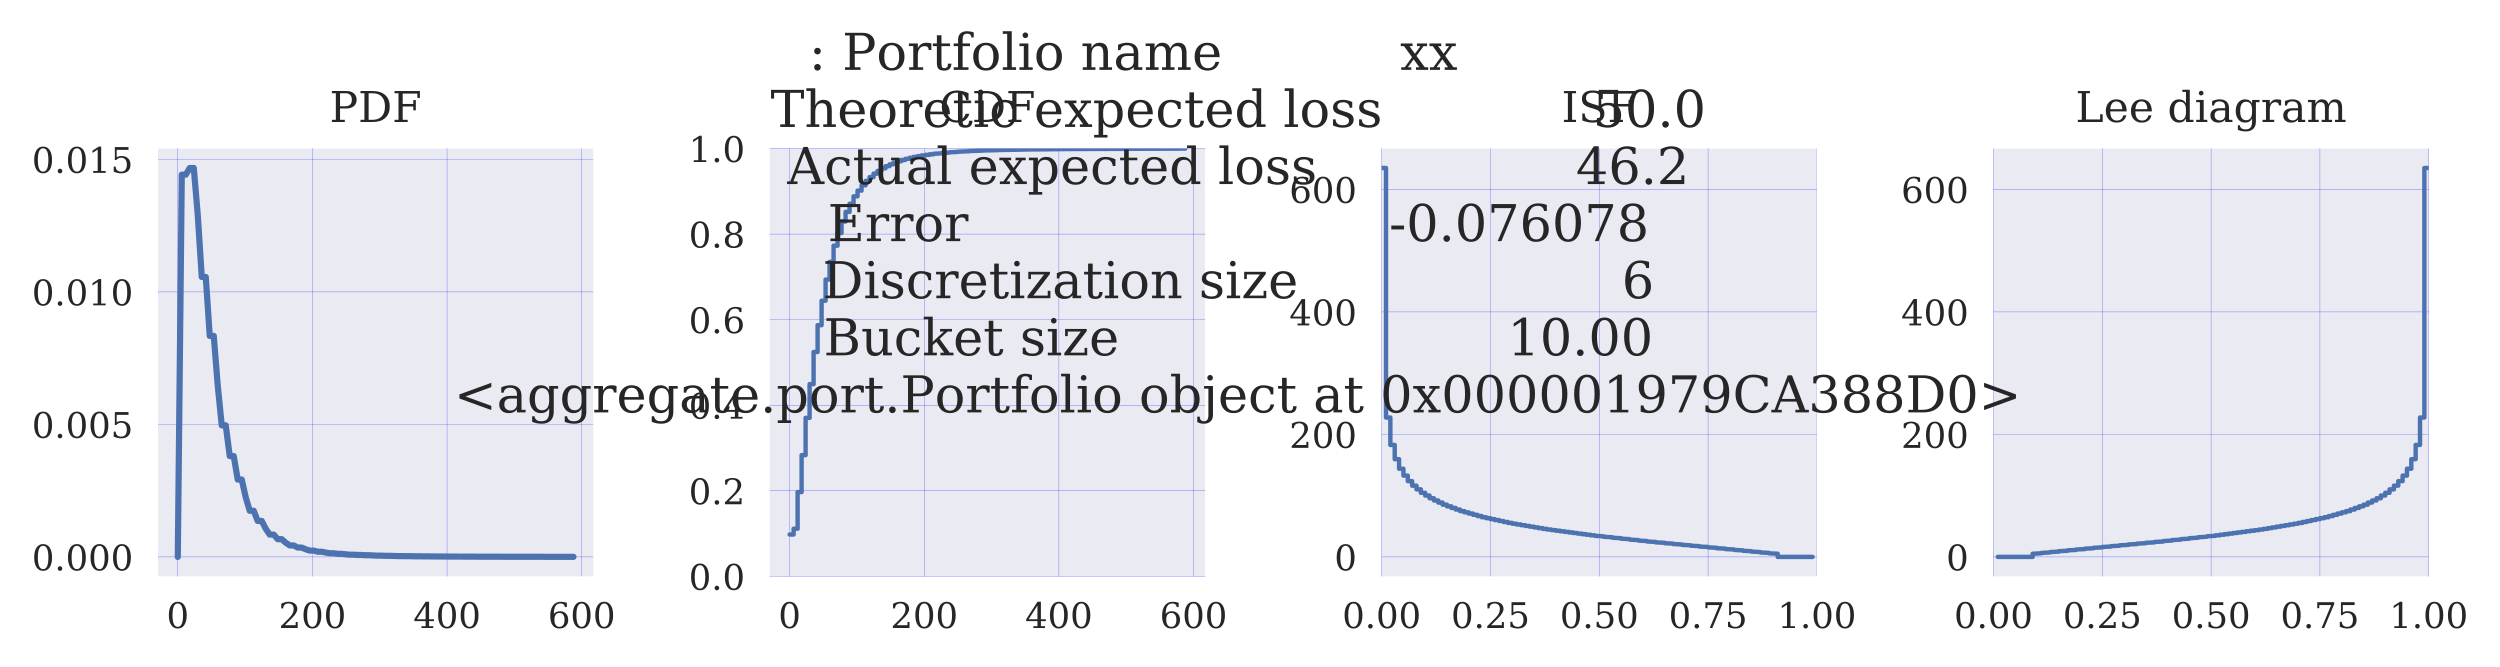 <?xml version="1.0" encoding="utf-8" standalone="no"?>
<!DOCTYPE svg PUBLIC "-//W3C//DTD SVG 1.1//EN"
  "http://www.w3.org/Graphics/SVG/1.1/DTD/svg11.dtd">
<!-- Created with matplotlib (http://matplotlib.org/) -->
<svg height="150.774pt" version="1.1" viewBox="0 0 564.91 150.774" width="564.91pt" xmlns="http://www.w3.org/2000/svg" xmlns:xlink="http://www.w3.org/1999/xlink">
 <defs>
  <style type="text/css">
*{stroke-linecap:butt;stroke-linejoin:round;}
  </style>
 </defs>
 <g id="figure_1">
  <g id="patch_1">
   <path d="M 0 150.774 
L 564.91 150.774 
L 564.91 -0 
L 0 -0 
z
" style="fill:#ffffff;"/>
  </g>
  <g id="axes_1">
   <g id="patch_2">
    <path d="M 35.703 130.232 
L 134.049 130.232 
L 134.049 33.568 
L 35.703 33.568 
z
" style="fill:#eaeaf2;"/>
   </g>
   <g id="matplotlib.axis_1">
    <g id="xtick_1">
     <g id="line2d_1">
      <path clip-path="url(#p0a26dc2e67)" d="M 40.173 130.232 
L 40.173 33.568 
" style="fill:none;opacity:0.5;stroke:#0000ff;stroke-linecap:round;stroke-width:0.1;"/>
     </g>
     <g id="line2d_2"/>
     <g id="text_1">
      <!-- 0 -->
      <defs>
       <path d="M 31.781 3.422 
Q 39.266 3.422 42.969 11.625 
Q 46.688 19.828 46.688 36.375 
Q 46.688 52.984 42.969 61.188 
Q 39.266 69.391 31.781 69.391 
Q 24.312 69.391 20.594 61.188 
Q 16.891 52.984 16.891 36.375 
Q 16.891 19.828 20.594 11.625 
Q 24.312 3.422 31.781 3.422 
z
M 31.781 -1.422 
Q 19.922 -1.422 13.25 8.531 
Q 6.594 18.5 6.594 36.375 
Q 6.594 54.297 13.25 64.25 
Q 19.922 74.219 31.781 74.219 
Q 43.703 74.219 50.344 64.25 
Q 56.984 54.297 56.984 36.375 
Q 56.984 18.5 50.344 8.531 
Q 43.703 -1.422 31.781 -1.422 
z
" id="DejaVuSerif-30"/>
      </defs>
      <g style="fill:#262626;" transform="translate(37.628 141.911)scale(0.08 -0.08)">
       <use xlink:href="#DejaVuSerif-30"/>
      </g>
     </g>
    </g>
    <g id="xtick_2">
     <g id="line2d_3">
      <path clip-path="url(#p0a26dc2e67)" d="M 70.595 130.232 
L 70.595 33.568 
" style="fill:none;opacity:0.5;stroke:#0000ff;stroke-linecap:round;stroke-width:0.1;"/>
     </g>
     <g id="line2d_4"/>
     <g id="text_2">
      <!-- 200 -->
      <defs>
       <path d="M 12.797 55.516 
L 7.328 55.516 
L 7.328 68.5 
Q 12.547 71.297 17.844 72.75 
Q 23.141 74.219 28.219 74.219 
Q 39.594 74.219 46.188 68.703 
Q 52.781 63.188 52.781 53.719 
Q 52.781 43.016 37.844 28.125 
Q 36.672 27 36.078 26.422 
L 17.672 8.016 
L 48.094 8.016 
L 48.094 17 
L 53.812 17 
L 53.812 0 
L 6.781 0 
L 6.781 5.328 
L 28.906 27.391 
Q 36.234 34.719 39.359 40.844 
Q 42.484 46.969 42.484 53.719 
Q 42.484 61.078 38.641 65.234 
Q 34.812 69.391 28.078 69.391 
Q 21.094 69.391 17.281 65.922 
Q 13.484 62.453 12.797 55.516 
z
" id="DejaVuSerif-32"/>
      </defs>
      <g style="fill:#262626;" transform="translate(62.96 141.911)scale(0.08 -0.08)">
       <use xlink:href="#DejaVuSerif-32"/>
       <use x="63.623" xlink:href="#DejaVuSerif-30"/>
       <use x="127.246" xlink:href="#DejaVuSerif-30"/>
      </g>
     </g>
    </g>
    <g id="xtick_3">
     <g id="line2d_5">
      <path clip-path="url(#p0a26dc2e67)" d="M 101.017 130.232 
L 101.017 33.568 
" style="fill:none;opacity:0.5;stroke:#0000ff;stroke-linecap:round;stroke-width:0.1;"/>
     </g>
     <g id="line2d_6"/>
     <g id="text_3">
      <!-- 400 -->
      <defs>
       <path d="M 34.906 24.703 
L 34.906 63.484 
L 10.016 24.703 
z
M 56.391 0 
L 23.188 0 
L 23.188 5.172 
L 34.906 5.172 
L 34.906 19.484 
L 3.078 19.484 
L 3.078 24.812 
L 35.016 74.219 
L 44.672 74.219 
L 44.672 24.703 
L 58.594 24.703 
L 58.594 19.484 
L 44.672 19.484 
L 44.672 5.172 
L 56.391 5.172 
z
" id="DejaVuSerif-34"/>
      </defs>
      <g style="fill:#262626;" transform="translate(93.382 141.911)scale(0.08 -0.08)">
       <use xlink:href="#DejaVuSerif-34"/>
       <use x="63.623" xlink:href="#DejaVuSerif-30"/>
       <use x="127.246" xlink:href="#DejaVuSerif-30"/>
      </g>
     </g>
    </g>
    <g id="xtick_4">
     <g id="line2d_7">
      <path clip-path="url(#p0a26dc2e67)" d="M 131.439 130.232 
L 131.439 33.568 
" style="fill:none;opacity:0.5;stroke:#0000ff;stroke-linecap:round;stroke-width:0.1;"/>
     </g>
     <g id="line2d_8"/>
     <g id="text_4">
      <!-- 600 -->
      <defs>
       <path d="M 32.719 3.422 
Q 39.594 3.422 43.297 8.469 
Q 47.016 13.531 47.016 23 
Q 47.016 32.469 43.297 37.516 
Q 39.594 42.578 32.719 42.578 
Q 25.734 42.578 22.062 37.688 
Q 18.406 32.812 18.406 23.578 
Q 18.406 13.875 22.109 8.641 
Q 25.828 3.422 32.719 3.422 
z
M 16.797 40.141 
Q 20.125 43.797 24.312 45.594 
Q 28.516 47.406 33.797 47.406 
Q 44.672 47.406 51 40.859 
Q 57.328 34.328 57.328 23 
Q 57.328 11.922 50.516 5.25 
Q 43.703 -1.422 32.328 -1.422 
Q 19.969 -1.422 13.328 7.781 
Q 6.688 17 6.688 34.078 
Q 6.688 53.219 14.547 63.719 
Q 22.406 74.219 36.719 74.219 
Q 40.578 74.219 44.828 73.484 
Q 49.078 72.75 53.516 71.297 
L 53.516 59.281 
L 48 59.281 
Q 47.406 64.203 44.234 66.797 
Q 41.062 69.391 35.688 69.391 
Q 26.219 69.391 21.578 62.203 
Q 16.938 55.031 16.797 40.141 
z
" id="DejaVuSerif-36"/>
      </defs>
      <g style="fill:#262626;" transform="translate(123.804 141.911)scale(0.08 -0.08)">
       <use xlink:href="#DejaVuSerif-36"/>
       <use x="63.623" xlink:href="#DejaVuSerif-30"/>
       <use x="127.246" xlink:href="#DejaVuSerif-30"/>
      </g>
     </g>
    </g>
   </g>
   <g id="matplotlib.axis_2">
    <g id="ytick_1">
     <g id="line2d_9">
      <path clip-path="url(#p0a26dc2e67)" d="M 35.703 125.838 
L 134.049 125.838 
" style="fill:none;opacity:0.5;stroke:#0000ff;stroke-linecap:round;stroke-width:0.1;"/>
     </g>
     <g id="line2d_10"/>
     <g id="text_5">
      <!-- 0.000 -->
      <defs>
       <path d="M 9.422 5.078 
Q 9.422 7.812 11.281 9.719 
Q 13.141 11.625 15.922 11.625 
Q 18.609 11.625 20.5 9.719 
Q 22.406 7.812 22.406 5.078 
Q 22.406 2.391 20.5 0.484 
Q 18.609 -1.422 15.922 -1.422 
Q 13.141 -1.422 11.281 0.453 
Q 9.422 2.344 9.422 5.078 
z
" id="DejaVuSerif-2e"/>
      </defs>
      <g style="fill:#262626;" transform="translate(7.2 128.878)scale(0.08 -0.08)">
       <use xlink:href="#DejaVuSerif-30"/>
       <use x="63.623" xlink:href="#DejaVuSerif-2e"/>
       <use x="95.41" xlink:href="#DejaVuSerif-30"/>
       <use x="159.033" xlink:href="#DejaVuSerif-30"/>
       <use x="222.656" xlink:href="#DejaVuSerif-30"/>
      </g>
     </g>
    </g>
    <g id="ytick_2">
     <g id="line2d_11">
      <path clip-path="url(#p0a26dc2e67)" d="M 35.703 95.898 
L 134.049 95.898 
" style="fill:none;opacity:0.5;stroke:#0000ff;stroke-linecap:round;stroke-width:0.1;"/>
     </g>
     <g id="line2d_12"/>
     <g id="text_6">
      <!-- 0.005 -->
      <defs>
       <path d="M 50.297 72.906 
L 50.297 64.891 
L 16.891 64.891 
L 16.891 44 
Q 19.438 45.75 22.828 46.625 
Q 26.219 47.516 30.422 47.516 
Q 42.234 47.516 49.062 40.969 
Q 55.906 34.422 55.906 23.094 
Q 55.906 11.531 49 5.047 
Q 42.094 -1.422 29.594 -1.422 
Q 24.562 -1.422 19.281 -0.188 
Q 14.016 1.031 8.5 3.516 
L 8.5 17.672 
L 14.016 17.672 
Q 14.453 10.75 18.422 7.078 
Q 22.406 3.422 29.594 3.422 
Q 37.312 3.422 41.453 8.5 
Q 45.609 13.578 45.609 23.094 
Q 45.609 32.562 41.484 37.609 
Q 37.359 42.672 29.594 42.672 
Q 25.203 42.672 21.844 41.109 
Q 18.5 39.547 15.922 36.281 
L 11.719 36.281 
L 11.719 72.906 
z
" id="DejaVuSerif-35"/>
      </defs>
      <g style="fill:#262626;" transform="translate(7.2 98.938)scale(0.08 -0.08)">
       <use xlink:href="#DejaVuSerif-30"/>
       <use x="63.623" xlink:href="#DejaVuSerif-2e"/>
       <use x="95.41" xlink:href="#DejaVuSerif-30"/>
       <use x="159.033" xlink:href="#DejaVuSerif-30"/>
       <use x="222.656" xlink:href="#DejaVuSerif-35"/>
      </g>
     </g>
    </g>
    <g id="ytick_3">
     <g id="line2d_13">
      <path clip-path="url(#p0a26dc2e67)" d="M 35.703 65.959 
L 134.049 65.959 
" style="fill:none;opacity:0.5;stroke:#0000ff;stroke-linecap:round;stroke-width:0.1;"/>
     </g>
     <g id="line2d_14"/>
     <g id="text_7">
      <!-- 0.010 -->
      <defs>
       <path d="M 14.203 0 
L 14.203 5.172 
L 26.906 5.172 
L 26.906 65.828 
L 12.203 56.297 
L 12.203 62.703 
L 29.984 74.219 
L 36.719 74.219 
L 36.719 5.172 
L 49.422 5.172 
L 49.422 0 
z
" id="DejaVuSerif-31"/>
      </defs>
      <g style="fill:#262626;" transform="translate(7.2 68.998)scale(0.08 -0.08)">
       <use xlink:href="#DejaVuSerif-30"/>
       <use x="63.623" xlink:href="#DejaVuSerif-2e"/>
       <use x="95.41" xlink:href="#DejaVuSerif-30"/>
       <use x="159.033" xlink:href="#DejaVuSerif-31"/>
       <use x="222.656" xlink:href="#DejaVuSerif-30"/>
      </g>
     </g>
    </g>
    <g id="ytick_4">
     <g id="line2d_15">
      <path clip-path="url(#p0a26dc2e67)" d="M 35.703 36.019 
L 134.049 36.019 
" style="fill:none;opacity:0.5;stroke:#0000ff;stroke-linecap:round;stroke-width:0.1;"/>
     </g>
     <g id="line2d_16"/>
     <g id="text_8">
      <!-- 0.015 -->
      <g style="fill:#262626;" transform="translate(7.2 39.058)scale(0.08 -0.08)">
       <use xlink:href="#DejaVuSerif-30"/>
       <use x="63.623" xlink:href="#DejaVuSerif-2e"/>
       <use x="95.41" xlink:href="#DejaVuSerif-30"/>
       <use x="159.033" xlink:href="#DejaVuSerif-31"/>
       <use x="222.656" xlink:href="#DejaVuSerif-35"/>
      </g>
     </g>
    </g>
   </g>
   <g id="line2d_17">
    <path clip-path="url(#p0a26dc2e67)" d="M 40.173 125.838 
L 41.076 39.464 
L 41.979 39.464 
L 42.882 37.962 
L 43.785 37.962 
L 44.688 48.6 
L 45.591 62.586 
L 46.494 62.586 
L 47.397 75.901 
L 48.301 75.901 
L 49.204 87.146 
L 50.107 96.115 
L 51.01 96.115 
L 51.913 103.06 
L 52.816 103.06 
L 53.719 108.359 
L 54.622 108.359 
L 55.525 112.374 
L 56.428 115.412 
L 57.331 115.412 
L 58.235 117.714 
L 59.138 117.714 
L 60.041 119.464 
L 60.944 120.801 
L 61.847 120.801 
L 62.75 121.829 
L 63.653 121.829 
L 64.556 122.624 
L 65.459 123.243 
L 66.362 123.243 
L 67.265 123.729 
L 68.169 123.729 
L 69.072 124.111 
L 69.975 124.415 
L 70.878 124.415 
L 71.781 124.659 
L 72.684 124.659 
L 73.587 124.854 
L 74.49 125.013 
L 75.393 125.013 
L 76.296 125.142 
L 77.199 125.142 
L 78.102 125.248 
L 79.006 125.335 
L 79.909 125.335 
L 80.812 125.407 
L 81.715 125.407 
L 82.618 125.467 
L 83.521 125.467 
L 84.424 125.518 
L 85.327 125.56 
L 86.23 125.56 
L 87.133 125.596 
L 88.036 125.596 
L 88.94 125.626 
L 89.843 125.652 
L 90.746 125.652 
L 91.649 125.675 
L 92.552 125.675 
L 93.455 125.694 
L 94.358 125.71 
L 95.261 125.71 
L 96.164 125.724 
L 97.067 125.724 
L 97.97 125.737 
L 98.873 125.747 
L 99.777 125.747 
L 100.68 125.757 
L 101.583 125.757 
L 102.486 125.765 
L 103.389 125.772 
L 104.292 125.772 
L 105.195 125.779 
L 106.098 125.779 
L 107.001 125.784 
L 107.904 125.789 
L 108.807 125.789 
L 109.711 125.794 
L 110.614 125.794 
L 111.517 125.798 
L 112.42 125.798 
L 113.323 125.801 
L 114.226 125.805 
L 115.129 125.805 
L 116.032 125.808 
L 116.935 125.808 
L 117.838 125.81 
L 118.741 125.812 
L 119.645 125.812 
L 120.548 125.814 
L 121.451 125.814 
L 122.354 125.816 
L 123.257 125.818 
L 124.16 125.818 
L 125.063 125.82 
L 125.966 125.82 
L 126.869 125.821 
L 127.772 125.822 
L 128.675 125.822 
L 129.578 125.823 
" style="fill:none;stroke:#4c72b0;stroke-linecap:round;stroke-width:1.4;"/>
   </g>
   <g id="patch_3">
    <path d="M 35.703 130.232 
L 35.703 33.568 
" style="fill:none;"/>
   </g>
   <g id="patch_4">
    <path d="M 134.049 130.232 
L 134.049 33.568 
" style="fill:none;"/>
   </g>
   <g id="patch_5">
    <path d="M 35.703 130.232 
L 134.049 130.232 
" style="fill:none;"/>
   </g>
   <g id="patch_6">
    <path d="M 35.703 33.568 
L 134.049 33.568 
" style="fill:none;"/>
   </g>
   <g id="text_9">
    <!-- PDF -->
    <defs>
     <path d="M 24.703 37.109 
L 37.594 37.109 
Q 44.875 37.109 48.672 41.031 
Q 52.484 44.969 52.484 52.391 
Q 52.484 59.859 48.672 63.766 
Q 44.875 67.672 37.594 67.672 
L 24.703 67.672 
z
M 5.516 0 
L 5.516 5.172 
L 14.797 5.172 
L 14.797 67.672 
L 5.516 67.672 
L 5.516 72.906 
L 39.984 72.906 
Q 50.922 72.906 57.312 67.359 
Q 63.719 61.812 63.719 52.391 
Q 63.719 43.016 57.312 37.453 
Q 50.922 31.891 39.984 31.891 
L 24.703 31.891 
L 24.703 5.172 
L 35.984 5.172 
L 35.984 0 
z
" id="DejaVuSerif-50"/>
     <path d="M 24.703 5.172 
L 33.797 5.172 
Q 48 5.172 55.594 13.281 
Q 63.188 21.391 63.188 36.531 
Q 63.188 51.656 55.609 59.656 
Q 48.047 67.672 33.797 67.672 
L 24.703 67.672 
z
M 5.516 0 
L 5.516 5.172 
L 14.797 5.172 
L 14.797 67.672 
L 5.516 67.672 
L 5.516 72.906 
L 34.516 72.906 
Q 53.375 72.906 63.891 63.281 
Q 74.422 53.656 74.422 36.531 
Q 74.422 19.344 63.875 9.672 
Q 53.328 0 34.516 0 
z
" id="DejaVuSerif-44"/>
     <path d="M 5.516 0 
L 5.516 5.172 
L 14.797 5.172 
L 14.797 67.672 
L 5.516 67.672 
L 5.516 72.906 
L 65.188 72.906 
L 65.188 56.688 
L 59.188 56.688 
L 59.188 66.891 
L 24.703 66.891 
L 24.703 42.484 
L 49.609 42.484 
L 49.609 51.609 
L 55.609 51.609 
L 55.609 27.391 
L 49.609 27.391 
L 49.609 36.531 
L 24.703 36.531 
L 24.703 5.172 
L 36.375 5.172 
L 36.375 0 
z
" id="DejaVuSerif-46"/>
    </defs>
    <g style="fill:#262626;" transform="translate(74.467 27.568)scale(0.096 -0.096)">
     <use xlink:href="#DejaVuSerif-50"/>
     <use x="67.285" xlink:href="#DejaVuSerif-44"/>
     <use x="147.461" xlink:href="#DejaVuSerif-46"/>
    </g>
   </g>
  </g>
  <g id="axes_2">
   <g id="patch_7">
    <path d="M 173.954 130.232 
L 272.3 130.232 
L 272.3 33.568 
L 173.954 33.568 
z
" style="fill:#eaeaf2;"/>
   </g>
   <g id="matplotlib.axis_3">
    <g id="xtick_5">
     <g id="line2d_18">
      <path clip-path="url(#p0f5093f22a)" d="M 178.425 130.232 
L 178.425 33.568 
" style="fill:none;opacity:0.5;stroke:#0000ff;stroke-linecap:round;stroke-width:0.1;"/>
     </g>
     <g id="line2d_19"/>
     <g id="text_10">
      <!-- 0 -->
      <g style="fill:#262626;" transform="translate(175.88 141.911)scale(0.08 -0.08)">
       <use xlink:href="#DejaVuSerif-30"/>
      </g>
     </g>
    </g>
    <g id="xtick_6">
     <g id="line2d_20">
      <path clip-path="url(#p0f5093f22a)" d="M 208.846 130.232 
L 208.846 33.568 
" style="fill:none;opacity:0.5;stroke:#0000ff;stroke-linecap:round;stroke-width:0.1;"/>
     </g>
     <g id="line2d_21"/>
     <g id="text_11">
      <!-- 200 -->
      <g style="fill:#262626;" transform="translate(201.211 141.911)scale(0.08 -0.08)">
       <use xlink:href="#DejaVuSerif-32"/>
       <use x="63.623" xlink:href="#DejaVuSerif-30"/>
       <use x="127.246" xlink:href="#DejaVuSerif-30"/>
      </g>
     </g>
    </g>
    <g id="xtick_7">
     <g id="line2d_22">
      <path clip-path="url(#p0f5093f22a)" d="M 239.268 130.232 
L 239.268 33.568 
" style="fill:none;opacity:0.5;stroke:#0000ff;stroke-linecap:round;stroke-width:0.1;"/>
     </g>
     <g id="line2d_23"/>
     <g id="text_12">
      <!-- 400 -->
      <g style="fill:#262626;" transform="translate(231.633 141.911)scale(0.08 -0.08)">
       <use xlink:href="#DejaVuSerif-34"/>
       <use x="63.623" xlink:href="#DejaVuSerif-30"/>
       <use x="127.246" xlink:href="#DejaVuSerif-30"/>
      </g>
     </g>
    </g>
    <g id="xtick_8">
     <g id="line2d_24">
      <path clip-path="url(#p0f5093f22a)" d="M 269.69 130.232 
L 269.69 33.568 
" style="fill:none;opacity:0.5;stroke:#0000ff;stroke-linecap:round;stroke-width:0.1;"/>
     </g>
     <g id="line2d_25"/>
     <g id="text_13">
      <!-- 600 -->
      <g style="fill:#262626;" transform="translate(262.055 141.911)scale(0.08 -0.08)">
       <use xlink:href="#DejaVuSerif-36"/>
       <use x="63.623" xlink:href="#DejaVuSerif-30"/>
       <use x="127.246" xlink:href="#DejaVuSerif-30"/>
      </g>
     </g>
    </g>
   </g>
   <g id="matplotlib.axis_4">
    <g id="ytick_5">
     <g id="line2d_26">
      <path clip-path="url(#p0f5093f22a)" d="M 173.954 130.232 
L 272.3 130.232 
" style="fill:none;opacity:0.5;stroke:#0000ff;stroke-linecap:round;stroke-width:0.1;"/>
     </g>
     <g id="line2d_27"/>
     <g id="text_14">
      <!-- 0.0 -->
      <g style="fill:#262626;" transform="translate(155.632 133.271)scale(0.08 -0.08)">
       <use xlink:href="#DejaVuSerif-30"/>
       <use x="63.623" xlink:href="#DejaVuSerif-2e"/>
       <use x="95.41" xlink:href="#DejaVuSerif-30"/>
      </g>
     </g>
    </g>
    <g id="ytick_6">
     <g id="line2d_28">
      <path clip-path="url(#p0f5093f22a)" d="M 173.954 110.899 
L 272.3 110.899 
" style="fill:none;opacity:0.5;stroke:#0000ff;stroke-linecap:round;stroke-width:0.1;"/>
     </g>
     <g id="line2d_29"/>
     <g id="text_15">
      <!-- 0.2 -->
      <g style="fill:#262626;" transform="translate(155.632 113.939)scale(0.08 -0.08)">
       <use xlink:href="#DejaVuSerif-30"/>
       <use x="63.623" xlink:href="#DejaVuSerif-2e"/>
       <use x="95.41" xlink:href="#DejaVuSerif-32"/>
      </g>
     </g>
    </g>
    <g id="ytick_7">
     <g id="line2d_30">
      <path clip-path="url(#p0f5093f22a)" d="M 173.954 91.566 
L 272.3 91.566 
" style="fill:none;opacity:0.5;stroke:#0000ff;stroke-linecap:round;stroke-width:0.1;"/>
     </g>
     <g id="line2d_31"/>
     <g id="text_16">
      <!-- 0.4 -->
      <g style="fill:#262626;" transform="translate(155.632 94.606)scale(0.08 -0.08)">
       <use xlink:href="#DejaVuSerif-30"/>
       <use x="63.623" xlink:href="#DejaVuSerif-2e"/>
       <use x="95.41" xlink:href="#DejaVuSerif-34"/>
      </g>
     </g>
    </g>
    <g id="ytick_8">
     <g id="line2d_32">
      <path clip-path="url(#p0f5093f22a)" d="M 173.954 72.234 
L 272.3 72.234 
" style="fill:none;opacity:0.5;stroke:#0000ff;stroke-linecap:round;stroke-width:0.1;"/>
     </g>
     <g id="line2d_33"/>
     <g id="text_17">
      <!-- 0.6 -->
      <g style="fill:#262626;" transform="translate(155.632 75.273)scale(0.08 -0.08)">
       <use xlink:href="#DejaVuSerif-30"/>
       <use x="63.623" xlink:href="#DejaVuSerif-2e"/>
       <use x="95.41" xlink:href="#DejaVuSerif-36"/>
      </g>
     </g>
    </g>
    <g id="ytick_9">
     <g id="line2d_34">
      <path clip-path="url(#p0f5093f22a)" d="M 173.954 52.901 
L 272.3 52.901 
" style="fill:none;opacity:0.5;stroke:#0000ff;stroke-linecap:round;stroke-width:0.1;"/>
     </g>
     <g id="line2d_35"/>
     <g id="text_18">
      <!-- 0.8 -->
      <defs>
       <path d="M 46.578 19.922 
Q 46.578 27.734 42.688 32.047 
Q 38.812 36.375 31.781 36.375 
Q 24.75 36.375 20.875 32.047 
Q 17 27.734 17 19.922 
Q 17 12.062 20.875 7.734 
Q 24.75 3.422 31.781 3.422 
Q 38.812 3.422 42.688 7.734 
Q 46.578 12.062 46.578 19.922 
z
M 44.578 55.328 
Q 44.578 61.969 41.203 65.672 
Q 37.844 69.391 31.781 69.391 
Q 25.781 69.391 22.391 65.672 
Q 19 61.969 19 55.328 
Q 19 48.641 22.391 44.922 
Q 25.781 41.219 31.781 41.219 
Q 37.844 41.219 41.203 44.922 
Q 44.578 48.641 44.578 55.328 
z
M 39.312 38.812 
Q 47.609 37.703 52.25 32.688 
Q 56.891 27.688 56.891 19.922 
Q 56.891 9.672 50.391 4.125 
Q 43.891 -1.422 31.781 -1.422 
Q 19.734 -1.422 13.203 4.125 
Q 6.688 9.672 6.688 19.922 
Q 6.688 27.688 11.328 32.688 
Q 15.969 37.703 24.312 38.812 
Q 16.938 40.141 13 44.406 
Q 9.078 48.688 9.078 55.328 
Q 9.078 64.109 15.125 69.156 
Q 21.188 74.219 31.781 74.219 
Q 42.391 74.219 48.438 69.156 
Q 54.5 64.109 54.5 55.328 
Q 54.5 48.688 50.562 44.406 
Q 46.625 40.141 39.312 38.812 
z
" id="DejaVuSerif-38"/>
      </defs>
      <g style="fill:#262626;" transform="translate(155.632 55.94)scale(0.08 -0.08)">
       <use xlink:href="#DejaVuSerif-30"/>
       <use x="63.623" xlink:href="#DejaVuSerif-2e"/>
       <use x="95.41" xlink:href="#DejaVuSerif-38"/>
      </g>
     </g>
    </g>
    <g id="ytick_10">
     <g id="line2d_36">
      <path clip-path="url(#p0f5093f22a)" d="M 173.954 33.568 
L 272.3 33.568 
" style="fill:none;opacity:0.5;stroke:#0000ff;stroke-linecap:round;stroke-width:0.1;"/>
     </g>
     <g id="line2d_37"/>
     <g id="text_19">
      <!-- 1.0 -->
      <g style="fill:#262626;" transform="translate(155.632 36.607)scale(0.08 -0.08)">
       <use xlink:href="#DejaVuSerif-31"/>
       <use x="63.623" xlink:href="#DejaVuSerif-2e"/>
       <use x="95.41" xlink:href="#DejaVuSerif-30"/>
      </g>
     </g>
    </g>
   </g>
   <g id="line2d_38">
    <path clip-path="url(#p0f5093f22a)" d="M 178.425 120.776 
L 179.328 120.776 
L 179.328 119.469 
L 180.231 119.469 
L 180.231 111.191 
L 181.134 111.191 
L 181.134 102.844 
L 182.037 102.844 
L 182.037 94.422 
L 182.94 94.422 
L 182.94 86.804 
L 183.843 86.804 
L 183.843 79.542 
L 184.746 79.542 
L 184.746 73.48 
L 185.649 73.48 
L 185.649 67.954 
L 186.552 67.954 
L 186.552 63.168 
L 187.455 63.168 
L 187.455 59.175 
L 188.358 59.175 
L 188.358 55.512 
L 189.262 55.512 
L 189.262 52.663 
L 190.165 52.663 
L 190.165 50.059 
L 191.068 50.059 
L 191.068 47.876 
L 191.971 47.876 
L 191.971 46.039 
L 192.874 46.039 
L 192.874 44.364 
L 193.777 44.364 
L 193.777 43.073 
L 194.68 43.073 
L 194.68 41.875 
L 195.583 41.875 
L 195.583 40.875 
L 196.486 40.875 
L 196.486 40.015 
L 197.389 40.015 
L 197.389 39.236 
L 198.292 39.236 
L 198.292 38.616 
L 199.196 38.616 
L 199.196 38.039 
L 200.099 38.039 
L 200.099 37.556 
L 201.002 37.556 
L 201.002 37.13 
L 201.905 37.13 
L 201.905 36.746 
L 202.808 36.746 
L 202.808 36.43 
L 203.711 36.43 
L 203.711 36.134 
L 204.614 36.134 
L 204.614 35.886 
L 205.517 35.886 
L 205.517 35.661 
L 206.42 35.661 
L 206.42 35.459 
L 207.323 35.459 
L 207.323 35.288 
L 208.226 35.288 
L 208.226 35.127 
L 209.13 35.127 
L 209.13 34.99 
L 210.033 34.99 
L 210.033 34.865 
L 210.936 34.865 
L 210.936 34.752 
L 212.742 34.654 
L 212.742 34.561 
L 214.548 34.482 
L 214.548 34.408 
L 216.354 34.341 
L 216.354 34.282 
L 219.063 34.177 
L 219.063 34.132 
L 221.773 34.053 
L 221.773 34.017 
L 225.385 33.931 
L 225.385 33.906 
L 230.804 33.808 
L 230.804 33.793 
L 240.738 33.686 
L 240.738 33.679 
L 267.83 33.579 
L 267.83 33.578 
" style="fill:none;stroke:#4c72b0;stroke-linecap:round;"/>
   </g>
   <g id="patch_8">
    <path d="M 173.954 130.232 
L 173.954 33.568 
" style="fill:none;"/>
   </g>
   <g id="patch_9">
    <path d="M 272.3 130.232 
L 272.3 33.568 
" style="fill:none;"/>
   </g>
   <g id="patch_10">
    <path d="M 173.954 130.232 
L 272.3 130.232 
" style="fill:none;"/>
   </g>
   <g id="patch_11">
    <path d="M 173.954 33.568 
L 272.3 33.568 
" style="fill:none;"/>
   </g>
   <g id="text_20">
    <!-- CDF -->
    <defs>
     <path d="M 70.516 19.281 
Q 67.281 9.078 59.688 3.828 
Q 52.094 -1.422 40.484 -1.422 
Q 33.344 -1.422 27.234 1.016 
Q 21.141 3.469 16.406 8.203 
Q 10.938 13.672 8.266 20.625 
Q 5.609 27.594 5.609 36.375 
Q 5.609 53.375 15.422 63.797 
Q 25.25 74.219 41.312 74.219 
Q 47.266 74.219 54 72.656 
Q 60.75 71.094 68.5 67.922 
L 68.5 51.125 
L 62.984 51.125 
Q 61.188 60.297 55.734 64.641 
Q 50.297 69 40.484 69 
Q 28.812 69 22.797 60.719 
Q 16.797 52.438 16.797 36.375 
Q 16.797 20.359 22.797 12.078 
Q 28.812 3.812 40.484 3.812 
Q 48.641 3.812 53.906 7.688 
Q 59.188 11.578 61.531 19.281 
z
" id="DejaVuSerif-43"/>
    </defs>
    <g style="fill:#262626;" transform="translate(212.276 27.568)scale(0.096 -0.096)">
     <use xlink:href="#DejaVuSerif-43"/>
     <use x="76.514" xlink:href="#DejaVuSerif-44"/>
     <use x="156.689" xlink:href="#DejaVuSerif-46"/>
    </g>
   </g>
  </g>
  <g id="axes_3">
   <g id="patch_12">
    <path d="M 312.206 130.232 
L 410.552 130.232 
L 410.552 33.568 
L 312.206 33.568 
z
" style="fill:#eaeaf2;"/>
   </g>
   <g id="matplotlib.axis_5">
    <g id="xtick_9">
     <g id="line2d_39">
      <path clip-path="url(#pfead10f438)" d="M 312.206 130.232 
L 312.206 33.568 
" style="fill:none;opacity:0.5;stroke:#0000ff;stroke-linecap:round;stroke-width:0.1;"/>
     </g>
     <g id="line2d_40"/>
     <g id="text_21">
      <!-- 0.00 -->
      <g style="fill:#262626;" transform="translate(303.3 141.911)scale(0.08 -0.08)">
       <use xlink:href="#DejaVuSerif-30"/>
       <use x="63.623" xlink:href="#DejaVuSerif-2e"/>
       <use x="95.41" xlink:href="#DejaVuSerif-30"/>
       <use x="159.033" xlink:href="#DejaVuSerif-30"/>
      </g>
     </g>
    </g>
    <g id="xtick_10">
     <g id="line2d_41">
      <path clip-path="url(#pfead10f438)" d="M 336.793 130.232 
L 336.793 33.568 
" style="fill:none;opacity:0.5;stroke:#0000ff;stroke-linecap:round;stroke-width:0.1;"/>
     </g>
     <g id="line2d_42"/>
     <g id="text_22">
      <!-- 0.25 -->
      <g style="fill:#262626;" transform="translate(327.886 141.911)scale(0.08 -0.08)">
       <use xlink:href="#DejaVuSerif-30"/>
       <use x="63.623" xlink:href="#DejaVuSerif-2e"/>
       <use x="95.41" xlink:href="#DejaVuSerif-32"/>
       <use x="159.033" xlink:href="#DejaVuSerif-35"/>
      </g>
     </g>
    </g>
    <g id="xtick_11">
     <g id="line2d_43">
      <path clip-path="url(#pfead10f438)" d="M 361.379 130.232 
L 361.379 33.568 
" style="fill:none;opacity:0.5;stroke:#0000ff;stroke-linecap:round;stroke-width:0.1;"/>
     </g>
     <g id="line2d_44"/>
     <g id="text_23">
      <!-- 0.50 -->
      <g style="fill:#262626;" transform="translate(352.473 141.911)scale(0.08 -0.08)">
       <use xlink:href="#DejaVuSerif-30"/>
       <use x="63.623" xlink:href="#DejaVuSerif-2e"/>
       <use x="95.41" xlink:href="#DejaVuSerif-35"/>
       <use x="159.033" xlink:href="#DejaVuSerif-30"/>
      </g>
     </g>
    </g>
    <g id="xtick_12">
     <g id="line2d_45">
      <path clip-path="url(#pfead10f438)" d="M 385.966 130.232 
L 385.966 33.568 
" style="fill:none;opacity:0.5;stroke:#0000ff;stroke-linecap:round;stroke-width:0.1;"/>
     </g>
     <g id="line2d_46"/>
     <g id="text_24">
      <!-- 0.75 -->
      <defs>
       <path d="M 56.391 67.922 
L 27.875 0 
L 20.609 0 
L 47.797 64.891 
L 14.109 64.891 
L 14.109 55.906 
L 8.406 55.906 
L 8.406 72.906 
L 56.391 72.906 
z
" id="DejaVuSerif-37"/>
      </defs>
      <g style="fill:#262626;" transform="translate(377.059 141.911)scale(0.08 -0.08)">
       <use xlink:href="#DejaVuSerif-30"/>
       <use x="63.623" xlink:href="#DejaVuSerif-2e"/>
       <use x="95.41" xlink:href="#DejaVuSerif-37"/>
       <use x="159.033" xlink:href="#DejaVuSerif-35"/>
      </g>
     </g>
    </g>
    <g id="xtick_13">
     <g id="line2d_47">
      <path clip-path="url(#pfead10f438)" d="M 410.552 130.232 
L 410.552 33.568 
" style="fill:none;opacity:0.5;stroke:#0000ff;stroke-linecap:round;stroke-width:0.1;"/>
     </g>
     <g id="line2d_48"/>
     <g id="text_25">
      <!-- 1.00 -->
      <g style="fill:#262626;" transform="translate(401.646 141.911)scale(0.08 -0.08)">
       <use xlink:href="#DejaVuSerif-31"/>
       <use x="63.623" xlink:href="#DejaVuSerif-2e"/>
       <use x="95.41" xlink:href="#DejaVuSerif-30"/>
       <use x="159.033" xlink:href="#DejaVuSerif-30"/>
      </g>
     </g>
    </g>
   </g>
   <g id="matplotlib.axis_6">
    <g id="ytick_11">
     <g id="line2d_49">
      <path clip-path="url(#pfead10f438)" d="M 312.206 125.838 
L 410.552 125.838 
" style="fill:none;opacity:0.5;stroke:#0000ff;stroke-linecap:round;stroke-width:0.1;"/>
     </g>
     <g id="line2d_50"/>
     <g id="text_26">
      <!-- 0 -->
      <g style="fill:#262626;" transform="translate(301.516 128.878)scale(0.08 -0.08)">
       <use xlink:href="#DejaVuSerif-30"/>
      </g>
     </g>
    </g>
    <g id="ytick_12">
     <g id="line2d_51">
      <path clip-path="url(#pfead10f438)" d="M 312.206 98.161 
L 410.552 98.161 
" style="fill:none;opacity:0.5;stroke:#0000ff;stroke-linecap:round;stroke-width:0.1;"/>
     </g>
     <g id="line2d_52"/>
     <g id="text_27">
      <!-- 200 -->
      <g style="fill:#262626;" transform="translate(291.336 101.2)scale(0.08 -0.08)">
       <use xlink:href="#DejaVuSerif-32"/>
       <use x="63.623" xlink:href="#DejaVuSerif-30"/>
       <use x="127.246" xlink:href="#DejaVuSerif-30"/>
      </g>
     </g>
    </g>
    <g id="ytick_13">
     <g id="line2d_53">
      <path clip-path="url(#pfead10f438)" d="M 312.206 70.483 
L 410.552 70.483 
" style="fill:none;opacity:0.5;stroke:#0000ff;stroke-linecap:round;stroke-width:0.1;"/>
     </g>
     <g id="line2d_54"/>
     <g id="text_28">
      <!-- 400 -->
      <g style="fill:#262626;" transform="translate(291.336 73.522)scale(0.08 -0.08)">
       <use xlink:href="#DejaVuSerif-34"/>
       <use x="63.623" xlink:href="#DejaVuSerif-30"/>
       <use x="127.246" xlink:href="#DejaVuSerif-30"/>
      </g>
     </g>
    </g>
    <g id="ytick_14">
     <g id="line2d_55">
      <path clip-path="url(#pfead10f438)" d="M 312.206 42.805 
L 410.552 42.805 
" style="fill:none;opacity:0.5;stroke:#0000ff;stroke-linecap:round;stroke-width:0.1;"/>
     </g>
     <g id="line2d_56"/>
     <g id="text_29">
      <!-- 600 -->
      <g style="fill:#262626;" transform="translate(291.336 45.845)scale(0.08 -0.08)">
       <use xlink:href="#DejaVuSerif-36"/>
       <use x="63.623" xlink:href="#DejaVuSerif-30"/>
       <use x="127.246" xlink:href="#DejaVuSerif-30"/>
      </g>
     </g>
    </g>
   </g>
   <g id="line2d_57">
    <path clip-path="url(#pfead10f438)" d="M 312.206 37.962 
L 313.189 37.962 
L 313.189 94.343 
L 314.173 94.343 
L 314.173 100.539 
L 315.156 100.539 
L 315.156 103.756 
L 316.14 103.756 
L 316.14 105.912 
L 317.123 105.912 
L 317.123 107.473 
L 318.107 107.473 
L 318.107 108.723 
L 319.09 108.723 
L 319.09 109.743 
L 320.074 109.743 
L 320.074 110.578 
L 321.057 110.578 
L 321.057 111.358 
L 322.041 111.358 
L 322.041 111.973 
L 323.024 111.973 
L 323.024 112.589 
L 324.008 112.589 
L 324.008 113.086 
L 324.991 113.086 
L 324.991 113.56 
L 325.974 113.56 
L 325.974 114.034 
L 326.958 114.034 
L 326.958 114.408 
L 327.941 114.408 
L 327.941 114.772 
L 328.925 114.772 
L 328.925 115.135 
L 329.908 115.135 
L 329.908 115.49 
L 330.892 115.49 
L 330.892 115.769 
L 331.875 115.769 
L 331.875 116.047 
L 332.859 116.047 
L 332.859 116.326 
L 333.842 116.326 
L 333.842 116.605 
L 334.826 116.605 
L 334.826 116.874 
L 335.809 116.874 
L 335.809 117.088 
L 336.793 117.088 
L 336.793 117.303 
L 337.776 117.303 
L 337.776 117.517 
L 338.759 117.517 
L 338.759 117.731 
L 339.743 117.731 
L 339.743 117.945 
L 340.726 117.945 
L 340.726 118.159 
L 341.71 118.159 
L 341.71 118.34 
L 342.693 118.34 
L 342.693 118.506 
L 343.677 118.506 
L 343.677 118.672 
L 344.66 118.672 
L 344.66 118.838 
L 345.644 118.838 
L 345.644 119.004 
L 346.627 119.004 
L 346.627 119.17 
L 347.611 119.17 
L 347.611 119.336 
L 348.594 119.336 
L 348.594 119.502 
L 349.578 119.502 
L 349.578 119.656 
L 350.561 119.656 
L 350.561 119.787 
L 351.545 119.787 
L 351.545 119.918 
L 352.528 119.918 
L 352.528 120.049 
L 353.511 120.049 
L 353.511 120.18 
L 354.495 120.18 
L 354.495 120.311 
L 355.478 120.311 
L 355.478 120.442 
L 356.462 120.442 
L 356.462 120.573 
L 357.445 120.573 
L 357.445 120.704 
L 358.429 120.704 
L 358.429 120.835 
L 359.412 120.835 
L 359.412 120.966 
L 360.396 120.966 
L 360.396 121.078 
L 362.363 121.186 
L 362.363 121.293 
L 364.33 121.4 
L 364.33 121.508 
L 366.296 121.615 
L 366.296 121.722 
L 368.263 121.829 
L 368.263 121.937 
L 370.23 122.044 
L 370.23 122.151 
L 372.197 122.259 
L 372.197 122.366 
L 374.164 122.462 
L 374.164 122.556 
L 376.131 122.65 
L 376.131 122.745 
L 378.098 122.839 
L 378.098 122.933 
L 380.065 123.028 
L 380.065 123.122 
L 382.032 123.216 
L 382.032 123.31 
L 383.999 123.405 
L 383.999 123.499 
L 385.966 123.593 
L 385.966 123.688 
L 387.933 123.782 
L 387.933 123.878 
L 389.9 123.974 
L 389.9 124.07 
L 391.866 124.166 
L 391.866 124.262 
L 393.833 124.358 
L 393.833 124.454 
L 395.8 124.55 
L 395.8 124.646 
L 397.767 124.742 
L 397.767 124.838 
L 399.734 124.933 
L 399.734 125.029 
L 401.701 125.125 
L 401.701 125.838 
L 409.569 125.838 
L 409.569 125.838 
" style="fill:none;stroke:#4c72b0;stroke-linecap:round;"/>
   </g>
   <g id="patch_13">
    <path d="M 312.206 130.232 
L 312.206 33.568 
" style="fill:none;"/>
   </g>
   <g id="patch_14">
    <path d="M 410.552 130.232 
L 410.552 33.568 
" style="fill:none;"/>
   </g>
   <g id="patch_15">
    <path d="M 312.206 130.232 
L 410.552 130.232 
" style="fill:none;"/>
   </g>
   <g id="patch_16">
    <path d="M 312.206 33.568 
L 410.552 33.568 
" style="fill:none;"/>
   </g>
   <g id="text_30">
    <!-- ISF -->
    <defs>
     <path d="M 24.703 5.172 
L 33.984 5.172 
L 33.984 0 
L 5.516 0 
L 5.516 5.172 
L 14.797 5.172 
L 14.797 67.672 
L 5.516 67.672 
L 5.516 72.906 
L 33.984 72.906 
L 33.984 67.672 
L 24.703 67.672 
z
" id="DejaVuSerif-49"/>
     <path d="M 9.281 3.516 
L 9.281 20.125 
L 14.891 20.062 
Q 15.141 11.766 19.703 7.781 
Q 24.266 3.812 33.594 3.812 
Q 42.281 3.812 46.844 7.25 
Q 51.422 10.688 51.422 17.281 
Q 51.422 22.562 48.656 25.391 
Q 45.906 28.219 37.016 30.906 
L 27.391 33.797 
Q 16.938 36.969 12.672 41.703 
Q 8.406 46.438 8.406 54.688 
Q 8.406 63.969 14.984 69.094 
Q 21.578 74.219 33.5 74.219 
Q 38.578 74.219 44.625 73.109 
Q 50.688 72.016 57.516 69.922 
L 57.516 54.391 
L 52 54.391 
Q 51.172 62.109 46.844 65.547 
Q 42.531 69 33.688 69 
Q 25.984 69 21.953 65.844 
Q 17.922 62.703 17.922 56.688 
Q 17.922 51.469 20.938 48.484 
Q 23.969 45.516 33.797 42.578 
L 42.828 39.891 
Q 52.734 36.922 56.953 32.297 
Q 61.188 27.688 61.188 19.922 
Q 61.188 9.328 54.391 3.953 
Q 47.609 -1.422 34.188 -1.422 
Q 28.172 -1.422 21.938 -0.188 
Q 15.719 1.031 9.281 3.516 
z
" id="DejaVuSerif-53"/>
    </defs>
    <g style="fill:#262626;" transform="translate(352.864 27.568)scale(0.096 -0.096)">
     <use xlink:href="#DejaVuSerif-49"/>
     <use x="39.502" xlink:href="#DejaVuSerif-53"/>
     <use x="108.008" xlink:href="#DejaVuSerif-46"/>
    </g>
   </g>
  </g>
  <g id="axes_4">
   <g id="patch_17">
    <path d="M 450.458 130.232 
L 548.804 130.232 
L 548.804 33.568 
L 450.458 33.568 
z
" style="fill:#eaeaf2;"/>
   </g>
   <g id="matplotlib.axis_7">
    <g id="xtick_14">
     <g id="line2d_58">
      <path clip-path="url(#p53b34da65d)" d="M 450.458 130.232 
L 450.458 33.568 
" style="fill:none;opacity:0.5;stroke:#0000ff;stroke-linecap:round;stroke-width:0.1;"/>
     </g>
     <g id="line2d_59"/>
     <g id="text_31">
      <!-- 0.00 -->
      <g style="fill:#262626;" transform="translate(441.551 141.911)scale(0.08 -0.08)">
       <use xlink:href="#DejaVuSerif-30"/>
       <use x="63.623" xlink:href="#DejaVuSerif-2e"/>
       <use x="95.41" xlink:href="#DejaVuSerif-30"/>
       <use x="159.033" xlink:href="#DejaVuSerif-30"/>
      </g>
     </g>
    </g>
    <g id="xtick_15">
     <g id="line2d_60">
      <path clip-path="url(#p53b34da65d)" d="M 475.044 130.232 
L 475.044 33.568 
" style="fill:none;opacity:0.5;stroke:#0000ff;stroke-linecap:round;stroke-width:0.1;"/>
     </g>
     <g id="line2d_61"/>
     <g id="text_32">
      <!-- 0.25 -->
      <g style="fill:#262626;" transform="translate(466.138 141.911)scale(0.08 -0.08)">
       <use xlink:href="#DejaVuSerif-30"/>
       <use x="63.623" xlink:href="#DejaVuSerif-2e"/>
       <use x="95.41" xlink:href="#DejaVuSerif-32"/>
       <use x="159.033" xlink:href="#DejaVuSerif-35"/>
      </g>
     </g>
    </g>
    <g id="xtick_16">
     <g id="line2d_62">
      <path clip-path="url(#p53b34da65d)" d="M 499.631 130.232 
L 499.631 33.568 
" style="fill:none;opacity:0.5;stroke:#0000ff;stroke-linecap:round;stroke-width:0.1;"/>
     </g>
     <g id="line2d_63"/>
     <g id="text_33">
      <!-- 0.50 -->
      <g style="fill:#262626;" transform="translate(490.725 141.911)scale(0.08 -0.08)">
       <use xlink:href="#DejaVuSerif-30"/>
       <use x="63.623" xlink:href="#DejaVuSerif-2e"/>
       <use x="95.41" xlink:href="#DejaVuSerif-35"/>
       <use x="159.033" xlink:href="#DejaVuSerif-30"/>
      </g>
     </g>
    </g>
    <g id="xtick_17">
     <g id="line2d_64">
      <path clip-path="url(#p53b34da65d)" d="M 524.217 130.232 
L 524.217 33.568 
" style="fill:none;opacity:0.5;stroke:#0000ff;stroke-linecap:round;stroke-width:0.1;"/>
     </g>
     <g id="line2d_65"/>
     <g id="text_34">
      <!-- 0.75 -->
      <g style="fill:#262626;" transform="translate(515.311 141.911)scale(0.08 -0.08)">
       <use xlink:href="#DejaVuSerif-30"/>
       <use x="63.623" xlink:href="#DejaVuSerif-2e"/>
       <use x="95.41" xlink:href="#DejaVuSerif-37"/>
       <use x="159.033" xlink:href="#DejaVuSerif-35"/>
      </g>
     </g>
    </g>
    <g id="xtick_18">
     <g id="line2d_66">
      <path clip-path="url(#p53b34da65d)" d="M 548.804 130.232 
L 548.804 33.568 
" style="fill:none;opacity:0.5;stroke:#0000ff;stroke-linecap:round;stroke-width:0.1;"/>
     </g>
     <g id="line2d_67"/>
     <g id="text_35">
      <!-- 1.00 -->
      <g style="fill:#262626;" transform="translate(539.898 141.911)scale(0.08 -0.08)">
       <use xlink:href="#DejaVuSerif-31"/>
       <use x="63.623" xlink:href="#DejaVuSerif-2e"/>
       <use x="95.41" xlink:href="#DejaVuSerif-30"/>
       <use x="159.033" xlink:href="#DejaVuSerif-30"/>
      </g>
     </g>
    </g>
   </g>
   <g id="matplotlib.axis_8">
    <g id="ytick_15">
     <g id="line2d_68">
      <path clip-path="url(#p53b34da65d)" d="M 450.458 125.838 
L 548.804 125.838 
" style="fill:none;opacity:0.5;stroke:#0000ff;stroke-linecap:round;stroke-width:0.1;"/>
     </g>
     <g id="line2d_69"/>
     <g id="text_36">
      <!-- 0 -->
      <g style="fill:#262626;" transform="translate(439.768 128.878)scale(0.08 -0.08)">
       <use xlink:href="#DejaVuSerif-30"/>
      </g>
     </g>
    </g>
    <g id="ytick_16">
     <g id="line2d_70">
      <path clip-path="url(#p53b34da65d)" d="M 450.458 98.161 
L 548.804 98.161 
" style="fill:none;opacity:0.5;stroke:#0000ff;stroke-linecap:round;stroke-width:0.1;"/>
     </g>
     <g id="line2d_71"/>
     <g id="text_37">
      <!-- 200 -->
      <g style="fill:#262626;" transform="translate(429.588 101.2)scale(0.08 -0.08)">
       <use xlink:href="#DejaVuSerif-32"/>
       <use x="63.623" xlink:href="#DejaVuSerif-30"/>
       <use x="127.246" xlink:href="#DejaVuSerif-30"/>
      </g>
     </g>
    </g>
    <g id="ytick_17">
     <g id="line2d_72">
      <path clip-path="url(#p53b34da65d)" d="M 450.458 70.483 
L 548.804 70.483 
" style="fill:none;opacity:0.5;stroke:#0000ff;stroke-linecap:round;stroke-width:0.1;"/>
     </g>
     <g id="line2d_73"/>
     <g id="text_38">
      <!-- 400 -->
      <g style="fill:#262626;" transform="translate(429.588 73.522)scale(0.08 -0.08)">
       <use xlink:href="#DejaVuSerif-34"/>
       <use x="63.623" xlink:href="#DejaVuSerif-30"/>
       <use x="127.246" xlink:href="#DejaVuSerif-30"/>
      </g>
     </g>
    </g>
    <g id="ytick_18">
     <g id="line2d_74">
      <path clip-path="url(#p53b34da65d)" d="M 450.458 42.805 
L 548.804 42.805 
" style="fill:none;opacity:0.5;stroke:#0000ff;stroke-linecap:round;stroke-width:0.1;"/>
     </g>
     <g id="line2d_75"/>
     <g id="text_39">
      <!-- 600 -->
      <g style="fill:#262626;" transform="translate(429.588 45.845)scale(0.08 -0.08)">
       <use xlink:href="#DejaVuSerif-36"/>
       <use x="63.623" xlink:href="#DejaVuSerif-30"/>
       <use x="127.246" xlink:href="#DejaVuSerif-30"/>
      </g>
     </g>
    </g>
   </g>
   <g id="line2d_76">
    <path clip-path="url(#p53b34da65d)" d="M 548.804 37.962 
L 547.821 37.962 
L 547.821 94.343 
L 546.837 94.343 
L 546.837 100.539 
L 545.854 100.539 
L 545.854 103.756 
L 544.87 103.756 
L 544.87 105.912 
L 543.887 105.912 
L 543.887 107.473 
L 542.903 107.473 
L 542.903 108.723 
L 541.92 108.723 
L 541.92 109.743 
L 540.936 109.743 
L 540.936 110.578 
L 539.953 110.578 
L 539.953 111.358 
L 538.969 111.358 
L 538.969 111.973 
L 537.986 111.973 
L 537.986 112.589 
L 537.002 112.589 
L 537.002 113.086 
L 536.019 113.086 
L 536.019 113.56 
L 535.036 113.56 
L 535.036 114.034 
L 534.052 114.034 
L 534.052 114.408 
L 533.069 114.408 
L 533.069 114.772 
L 532.085 114.772 
L 532.085 115.135 
L 531.102 115.135 
L 531.102 115.49 
L 530.118 115.49 
L 530.118 115.769 
L 529.135 115.769 
L 529.135 116.047 
L 528.151 116.047 
L 528.151 116.326 
L 527.168 116.326 
L 527.168 116.605 
L 526.184 116.605 
L 526.184 116.874 
L 525.201 116.874 
L 525.201 117.088 
L 524.217 117.088 
L 524.217 117.303 
L 523.234 117.303 
L 523.234 117.517 
L 522.251 117.517 
L 522.251 117.731 
L 521.267 117.731 
L 521.267 117.945 
L 520.284 117.945 
L 520.284 118.159 
L 519.3 118.159 
L 519.3 118.34 
L 518.317 118.34 
L 518.317 118.506 
L 517.333 118.506 
L 517.333 118.672 
L 516.35 118.672 
L 516.35 118.838 
L 515.366 118.838 
L 515.366 119.004 
L 514.383 119.004 
L 514.383 119.17 
L 513.399 119.17 
L 513.399 119.336 
L 512.416 119.336 
L 512.416 119.502 
L 511.432 119.502 
L 511.432 119.656 
L 510.449 119.656 
L 510.449 119.787 
L 509.466 119.787 
L 509.466 119.918 
L 508.482 119.918 
L 508.482 120.049 
L 507.499 120.049 
L 507.499 120.18 
L 506.515 120.18 
L 506.515 120.311 
L 505.532 120.311 
L 505.532 120.442 
L 504.548 120.442 
L 504.548 120.573 
L 503.565 120.573 
L 503.565 120.704 
L 502.581 120.704 
L 502.581 120.835 
L 501.598 120.835 
L 501.598 120.966 
L 500.614 120.966 
L 500.614 121.078 
L 498.647 121.186 
L 498.647 121.293 
L 496.68 121.4 
L 496.68 121.508 
L 494.714 121.615 
L 494.714 121.722 
L 492.747 121.829 
L 492.747 121.937 
L 490.78 122.044 
L 490.78 122.151 
L 488.813 122.259 
L 488.813 122.366 
L 486.846 122.462 
L 486.846 122.556 
L 484.879 122.65 
L 484.879 122.745 
L 482.912 122.839 
L 482.912 122.933 
L 480.945 123.028 
L 480.945 123.122 
L 478.978 123.216 
L 478.978 123.31 
L 477.011 123.405 
L 477.011 123.499 
L 475.044 123.593 
L 475.044 123.688 
L 473.077 123.782 
L 473.077 123.878 
L 471.11 123.974 
L 471.11 124.07 
L 469.144 124.166 
L 469.144 124.262 
L 467.177 124.358 
L 467.177 124.454 
L 465.21 124.55 
L 465.21 124.646 
L 463.243 124.742 
L 463.243 124.838 
L 461.276 124.933 
L 461.276 125.029 
L 459.309 125.125 
L 459.309 125.838 
L 451.441 125.838 
L 451.441 125.838 
" style="fill:none;stroke:#4c72b0;stroke-linecap:round;"/>
   </g>
   <g id="patch_18">
    <path d="M 450.458 130.232 
L 450.458 33.568 
" style="fill:none;"/>
   </g>
   <g id="patch_19">
    <path d="M 548.804 130.232 
L 548.804 33.568 
" style="fill:none;"/>
   </g>
   <g id="patch_20">
    <path d="M 450.458 130.232 
L 548.804 130.232 
" style="fill:none;"/>
   </g>
   <g id="patch_21">
    <path d="M 450.458 33.568 
L 548.804 33.568 
" style="fill:none;"/>
   </g>
   <g id="text_40">
    <!-- Lee diagram -->
    <defs>
     <path d="M 5.516 0 
L 5.516 5.172 
L 14.797 5.172 
L 14.797 67.672 
L 5.516 67.672 
L 5.516 72.906 
L 33.984 72.906 
L 33.984 67.672 
L 24.703 67.672 
L 24.703 6 
L 58.016 6 
L 58.016 18.219 
L 64.016 18.219 
L 64.016 0 
z
" id="DejaVuSerif-4c"/>
     <path d="M 54.203 25 
L 15.484 25 
L 15.484 24.609 
Q 15.484 14.109 19.438 8.766 
Q 23.391 3.422 31.109 3.422 
Q 37.016 3.422 40.797 6.516 
Q 44.578 9.625 46.094 15.719 
L 53.328 15.719 
Q 51.172 7.172 45.375 2.875 
Q 39.594 -1.422 30.172 -1.422 
Q 18.797 -1.422 11.891 6.078 
Q 4.984 13.578 4.984 25.984 
Q 4.984 38.281 11.766 45.797 
Q 18.562 53.328 29.594 53.328 
Q 41.359 53.328 47.656 46.062 
Q 53.953 38.812 54.203 25 
z
M 43.609 30.172 
Q 43.312 39.266 39.766 43.875 
Q 36.234 48.484 29.594 48.484 
Q 23.391 48.484 19.828 43.844 
Q 16.266 39.203 15.484 30.172 
z
" id="DejaVuSerif-65"/>
     <path id="DejaVuSerif-20"/>
     <path d="M 52.484 5.172 
L 61.078 5.172 
L 61.078 0 
L 43.5 0 
L 43.5 8.109 
Q 40.875 3.219 36.797 0.891 
Q 32.719 -1.422 26.703 -1.422 
Q 17.141 -1.422 11.062 6.172 
Q 4.984 13.766 4.984 25.984 
Q 4.984 38.188 11.031 45.75 
Q 17.094 53.328 26.703 53.328 
Q 32.719 53.328 36.797 51 
Q 40.875 48.688 43.5 43.797 
L 43.5 70.797 
L 35.016 70.797 
L 35.016 75.984 
L 52.484 75.984 
z
M 43.5 23.391 
L 43.5 28.516 
Q 43.5 37.844 39.906 42.766 
Q 36.328 47.703 29.5 47.703 
Q 22.562 47.703 19.016 42.234 
Q 15.484 36.766 15.484 25.984 
Q 15.484 15.234 19.016 9.719 
Q 22.562 4.203 29.5 4.203 
Q 36.328 4.203 39.906 9.109 
Q 43.5 14.016 43.5 23.391 
z
" id="DejaVuSerif-64"/>
     <path d="M 9.719 68.016 
Q 9.719 70.266 11.344 71.922 
Q 12.984 73.578 15.281 73.578 
Q 17.531 73.578 19.156 71.922 
Q 20.797 70.266 20.797 68.016 
Q 20.797 65.719 19.188 64.109 
Q 17.578 62.5 15.281 62.5 
Q 12.984 62.5 11.344 64.109 
Q 9.719 65.719 9.719 68.016 
z
M 21.188 5.172 
L 29.688 5.172 
L 29.688 0 
L 3.609 0 
L 3.609 5.172 
L 12.203 5.172 
L 12.203 46.688 
L 3.609 46.688 
L 3.609 51.906 
L 21.188 51.906 
z
" id="DejaVuSerif-69"/>
     <path d="M 39.797 16.312 
L 39.797 27.297 
L 28.219 27.297 
Q 21.531 27.297 18.25 24.406 
Q 14.984 21.531 14.984 15.578 
Q 14.984 10.156 18.297 6.984 
Q 21.625 3.812 27.297 3.812 
Q 32.906 3.812 36.344 7.281 
Q 39.797 10.75 39.797 16.312 
z
M 48.781 32.422 
L 48.781 5.172 
L 56.781 5.172 
L 56.781 0 
L 39.797 0 
L 39.797 5.609 
Q 36.812 2 32.906 0.281 
Q 29 -1.422 23.781 -1.422 
Q 15.141 -1.422 10.062 3.172 
Q 4.984 7.766 4.984 15.578 
Q 4.984 23.641 10.797 28.078 
Q 16.609 32.516 27.203 32.516 
L 39.797 32.516 
L 39.797 36.078 
Q 39.797 42 36.203 45.234 
Q 32.625 48.484 26.125 48.484 
Q 20.75 48.484 17.578 46.047 
Q 14.406 43.609 13.625 38.812 
L 8.984 38.812 
L 8.984 49.312 
Q 13.672 51.312 18.094 52.312 
Q 22.516 53.328 26.703 53.328 
Q 37.5 53.328 43.141 47.969 
Q 48.781 42.625 48.781 32.422 
z
" id="DejaVuSerif-61"/>
     <path d="M 52.484 46.688 
L 52.484 1.125 
Q 52.484 -10.062 46.328 -16.141 
Q 40.188 -22.219 28.812 -22.219 
Q 23.688 -22.219 19 -21.281 
Q 14.312 -20.359 10.016 -18.5 
L 10.016 -7.625 
L 14.703 -7.625 
Q 15.578 -12.703 18.844 -15.047 
Q 22.125 -17.391 28.219 -17.391 
Q 36.141 -17.391 39.812 -12.922 
Q 43.5 -8.453 43.5 1.125 
L 43.5 8.109 
Q 40.875 3.219 36.797 0.891 
Q 32.719 -1.422 26.703 -1.422 
Q 17.141 -1.422 11.062 6.172 
Q 4.984 13.766 4.984 25.984 
Q 4.984 38.188 11.031 45.75 
Q 17.094 53.328 26.703 53.328 
Q 32.719 53.328 36.797 51 
Q 40.875 48.688 43.5 43.797 
L 43.5 51.906 
L 61.078 51.906 
L 61.078 46.688 
z
M 43.5 28.516 
Q 43.5 37.844 39.906 42.766 
Q 36.328 47.703 29.5 47.703 
Q 22.562 47.703 19.016 42.234 
Q 15.484 36.766 15.484 25.984 
Q 15.484 15.234 19.016 9.719 
Q 22.562 4.203 29.5 4.203 
Q 36.328 4.203 39.906 9.109 
Q 43.5 14.016 43.5 23.391 
z
" id="DejaVuSerif-67"/>
     <path d="M 47.797 52 
L 47.797 39.016 
L 42.625 39.016 
Q 42.391 42.875 40.484 44.781 
Q 38.578 46.688 34.906 46.688 
Q 28.266 46.688 24.719 42.094 
Q 21.188 37.5 21.188 28.906 
L 21.188 5.172 
L 31.594 5.172 
L 31.594 0 
L 4.109 0 
L 4.109 5.172 
L 12.203 5.172 
L 12.203 46.781 
L 3.609 46.781 
L 3.609 51.906 
L 21.188 51.906 
L 21.188 42.672 
Q 23.828 48.094 27.969 50.703 
Q 32.125 53.328 38.094 53.328 
Q 40.281 53.328 42.703 52.984 
Q 45.125 52.641 47.797 52 
z
" id="DejaVuSerif-72"/>
     <path d="M 51.812 41.797 
Q 54.391 47.516 58.422 50.422 
Q 62.453 53.328 67.828 53.328 
Q 75.984 53.328 79.984 48.266 
Q 83.984 43.219 83.984 33.016 
L 83.984 5.172 
L 92.094 5.172 
L 92.094 0 
L 67.188 0 
L 67.188 5.172 
L 75 5.172 
L 75 31.984 
Q 75 39.938 72.656 43.312 
Q 70.312 46.688 64.891 46.688 
Q 58.891 46.688 55.734 42.141 
Q 52.594 37.594 52.594 28.906 
L 52.594 5.172 
L 60.406 5.172 
L 60.406 0 
L 35.797 0 
L 35.797 5.172 
L 43.609 5.172 
L 43.609 32.328 
Q 43.609 40.094 41.266 43.391 
Q 38.922 46.688 33.5 46.688 
Q 27.484 46.688 24.328 42.141 
Q 21.188 37.594 21.188 28.906 
L 21.188 5.172 
L 29 5.172 
L 29 0 
L 4.109 0 
L 4.109 5.172 
L 12.203 5.172 
L 12.203 46.781 
L 3.609 46.781 
L 3.609 51.906 
L 21.188 51.906 
L 21.188 42.672 
Q 23.688 47.859 27.531 50.594 
Q 31.391 53.328 36.281 53.328 
Q 42.328 53.328 46.375 50.312 
Q 50.438 47.312 51.812 41.797 
z
" id="DejaVuSerif-6d"/>
    </defs>
    <g style="fill:#262626;" transform="translate(468.985 27.568)scale(0.096 -0.096)">
     <use xlink:href="#DejaVuSerif-4c"/>
     <use x="66.406" xlink:href="#DejaVuSerif-65"/>
     <use x="125.586" xlink:href="#DejaVuSerif-65"/>
     <use x="184.766" xlink:href="#DejaVuSerif-20"/>
     <use x="216.553" xlink:href="#DejaVuSerif-64"/>
     <use x="280.566" xlink:href="#DejaVuSerif-69"/>
     <use x="312.549" xlink:href="#DejaVuSerif-61"/>
     <use x="372.168" xlink:href="#DejaVuSerif-67"/>
     <use x="436.182" xlink:href="#DejaVuSerif-72"/>
     <use x="483.984" xlink:href="#DejaVuSerif-61"/>
     <use x="543.604" xlink:href="#DejaVuSerif-6d"/>
    </g>
   </g>
  </g>
  <g id="text_41">
   <!-- : Portfolio name           xx              -->
   <defs>
    <path d="M 10.406 5.078 
Q 10.406 7.812 12.281 9.719 
Q 14.156 11.625 16.891 11.625 
Q 19.625 11.625 21.5 9.719 
Q 23.391 7.812 23.391 5.078 
Q 23.391 2.344 21.531 0.453 
Q 19.672 -1.422 16.891 -1.422 
Q 14.109 -1.422 12.25 0.453 
Q 10.406 2.344 10.406 5.078 
z
M 10.406 36.922 
Q 10.406 39.656 12.281 41.531 
Q 14.156 43.406 16.891 43.406 
Q 19.672 43.406 21.531 41.547 
Q 23.391 39.703 23.391 36.922 
Q 23.391 34.125 21.531 32.266 
Q 19.672 30.422 16.891 30.422 
Q 14.156 30.422 12.281 32.297 
Q 10.406 34.188 10.406 36.922 
z
" id="DejaVuSerif-3a"/>
    <path d="M 30.078 3.422 
Q 37.312 3.422 40.984 9.125 
Q 44.672 14.844 44.672 25.984 
Q 44.672 37.109 40.984 42.797 
Q 37.312 48.484 30.078 48.484 
Q 22.859 48.484 19.172 42.797 
Q 15.484 37.109 15.484 25.984 
Q 15.484 14.844 19.188 9.125 
Q 22.906 3.422 30.078 3.422 
z
M 30.078 -1.422 
Q 18.75 -1.422 11.859 6.078 
Q 4.984 13.578 4.984 25.984 
Q 4.984 38.375 11.844 45.844 
Q 18.703 53.328 30.078 53.328 
Q 41.453 53.328 48.312 45.844 
Q 55.172 38.375 55.172 25.984 
Q 55.172 13.578 48.312 6.078 
Q 41.453 -1.422 30.078 -1.422 
z
" id="DejaVuSerif-6f"/>
    <path d="M 10.797 46.688 
L 2.875 46.688 
L 2.875 51.906 
L 10.797 51.906 
L 10.797 68.016 
L 19.828 68.016 
L 19.828 51.906 
L 36.719 51.906 
L 36.719 46.688 
L 19.828 46.688 
L 19.828 13.719 
Q 19.828 7.125 21.094 5.266 
Q 22.359 3.422 25.781 3.422 
Q 29.297 3.422 30.906 5.484 
Q 32.516 7.562 32.625 12.203 
L 39.406 12.203 
Q 39.016 5.125 35.547 1.844 
Q 32.078 -1.422 25 -1.422 
Q 17.234 -1.422 14.016 2.016 
Q 10.797 5.469 10.797 13.719 
z
" id="DejaVuSerif-74"/>
    <path d="M 43.016 63.719 
L 38.281 63.719 
Q 38.234 67.391 36.203 69.281 
Q 34.188 71.188 30.328 71.188 
Q 25.297 71.188 23.234 68.422 
Q 21.188 65.672 21.188 58.594 
L 21.188 51.906 
L 35.688 51.906 
L 35.688 46.688 
L 21.188 46.688 
L 21.188 5.172 
L 32.719 5.172 
L 32.719 0 
L 3.609 0 
L 3.609 5.172 
L 12.203 5.172 
L 12.203 46.688 
L 3.609 46.688 
L 3.609 51.906 
L 12.203 51.906 
L 12.203 58.406 
Q 12.203 67.094 16.719 71.531 
Q 21.234 75.984 29.984 75.984 
Q 33.25 75.984 36.516 75.391 
Q 39.797 74.812 43.016 73.578 
z
" id="DejaVuSerif-66"/>
    <path d="M 20.516 5.172 
L 29 5.172 
L 29 0 
L 2.875 0 
L 2.875 5.172 
L 11.531 5.172 
L 11.531 70.797 
L 2.875 70.797 
L 2.875 75.984 
L 20.516 75.984 
z
" id="DejaVuSerif-6c"/>
    <path d="M 4.109 0 
L 4.109 5.172 
L 12.203 5.172 
L 12.203 46.688 
L 3.609 46.688 
L 3.609 51.906 
L 21.188 51.906 
L 21.188 42.672 
Q 23.688 47.953 27.656 50.641 
Q 31.641 53.328 36.922 53.328 
Q 45.516 53.328 49.562 48.391 
Q 53.609 43.453 53.609 33.016 
L 53.609 5.172 
L 61.625 5.172 
L 61.625 0 
L 36.812 0 
L 36.812 5.172 
L 44.578 5.172 
L 44.578 30.172 
Q 44.578 39.703 42.234 43.234 
Q 39.891 46.781 33.984 46.781 
Q 27.734 46.781 24.453 42.203 
Q 21.188 37.641 21.188 28.906 
L 21.188 5.172 
L 29 5.172 
L 29 0 
z
" id="DejaVuSerif-6e"/>
    <path d="M 29.109 31.688 
L 39.984 46.688 
L 33.016 46.688 
L 33.016 51.906 
L 52.984 51.906 
L 52.984 46.688 
L 46.094 46.688 
L 32.172 27.484 
L 48.391 5.172 
L 55.172 5.172 
L 55.172 0 
L 31.203 0 
L 31.203 5.172 
L 37.797 5.172 
L 26.516 20.703 
L 15.188 5.172 
L 21.922 5.172 
L 21.922 0 
L 2.203 0 
L 2.203 5.172 
L 9.078 5.172 
L 23.391 24.906 
L 7.625 46.688 
L 1.219 46.688 
L 1.219 51.906 
L 24.422 51.906 
L 24.422 46.688 
L 18.219 46.688 
z
" id="DejaVuSerif-78"/>
   </defs>
   <g style="fill:#262626;" transform="translate(182.777 15.79)scale(0.115 -0.115)">
    <use xlink:href="#DejaVuSerif-3a"/>
    <use x="33.691" xlink:href="#DejaVuSerif-20"/>
    <use x="65.479" xlink:href="#DejaVuSerif-50"/>
    <use x="132.701" xlink:href="#DejaVuSerif-6f"/>
    <use x="192.906" xlink:href="#DejaVuSerif-72"/>
    <use x="240.709" xlink:href="#DejaVuSerif-74"/>
    <use x="280.895" xlink:href="#DejaVuSerif-66"/>
    <use x="317.906" xlink:href="#DejaVuSerif-6f"/>
    <use x="378.111" xlink:href="#DejaVuSerif-6c"/>
    <use x="410.094" xlink:href="#DejaVuSerif-69"/>
    <use x="442.076" xlink:href="#DejaVuSerif-6f"/>
    <use x="502.281" xlink:href="#DejaVuSerif-20"/>
    <use x="534.068" xlink:href="#DejaVuSerif-6e"/>
    <use x="598.473" xlink:href="#DejaVuSerif-61"/>
    <use x="658.092" xlink:href="#DejaVuSerif-6d"/>
    <use x="752.916" xlink:href="#DejaVuSerif-65"/>
    <use x="812.096" xlink:href="#DejaVuSerif-20"/>
    <use x="843.883" xlink:href="#DejaVuSerif-20"/>
    <use x="875.67" xlink:href="#DejaVuSerif-20"/>
    <use x="907.457" xlink:href="#DejaVuSerif-20"/>
    <use x="939.244" xlink:href="#DejaVuSerif-20"/>
    <use x="971.031" xlink:href="#DejaVuSerif-20"/>
    <use x="1002.818" xlink:href="#DejaVuSerif-20"/>
    <use x="1034.605" xlink:href="#DejaVuSerif-20"/>
    <use x="1066.393" xlink:href="#DejaVuSerif-20"/>
    <use x="1098.18" xlink:href="#DejaVuSerif-20"/>
    <use x="1129.967" xlink:href="#DejaVuSerif-20"/>
    <use x="1161.754" xlink:href="#DejaVuSerif-78"/>
    <use x="1218.15" xlink:href="#DejaVuSerif-78"/>
    <use x="1274.547" xlink:href="#DejaVuSerif-20"/>
    <use x="1306.334" xlink:href="#DejaVuSerif-20"/>
    <use x="1338.121" xlink:href="#DejaVuSerif-20"/>
    <use x="1369.908" xlink:href="#DejaVuSerif-20"/>
    <use x="1401.695" xlink:href="#DejaVuSerif-20"/>
    <use x="1433.482" xlink:href="#DejaVuSerif-20"/>
    <use x="1465.27" xlink:href="#DejaVuSerif-20"/>
    <use x="1497.057" xlink:href="#DejaVuSerif-20"/>
    <use x="1528.844" xlink:href="#DejaVuSerif-20"/>
    <use x="1560.631" xlink:href="#DejaVuSerif-20"/>
    <use x="1592.418" xlink:href="#DejaVuSerif-20"/>
    <use x="1624.205" xlink:href="#DejaVuSerif-20"/>
    <use x="1655.992" xlink:href="#DejaVuSerif-20"/>
   </g>
   <!-- Theoretic expected loss             50.0 -->
   <defs>
    <path d="M 19.094 0 
L 19.094 5.172 
L 28.422 5.172 
L 28.422 67.094 
L 6.984 67.094 
L 6.984 55.719 
L 0.984 55.719 
L 0.984 72.906 
L 65.719 72.906 
L 65.719 55.719 
L 59.719 55.719 
L 59.719 67.094 
L 38.281 67.094 
L 38.281 5.172 
L 47.609 5.172 
L 47.609 0 
z
" id="DejaVuSerif-54"/>
    <path d="M 4.109 0 
L 4.109 5.172 
L 12.203 5.172 
L 12.203 70.797 
L 3.609 70.797 
L 3.609 75.984 
L 21.188 75.984 
L 21.188 42.672 
Q 23.688 47.953 27.656 50.641 
Q 31.641 53.328 36.922 53.328 
Q 45.516 53.328 49.562 48.391 
Q 53.609 43.453 53.609 33.016 
L 53.609 5.172 
L 61.625 5.172 
L 61.625 0 
L 36.812 0 
L 36.812 5.172 
L 44.578 5.172 
L 44.578 30.172 
Q 44.578 39.703 42.25 43.188 
Q 39.938 46.688 33.984 46.688 
Q 27.734 46.688 24.453 42.141 
Q 21.188 37.594 21.188 28.906 
L 21.188 5.172 
L 29 5.172 
L 29 0 
z
" id="DejaVuSerif-68"/>
    <path d="M 51.422 15.578 
Q 49.516 7.281 44.094 2.922 
Q 38.672 -1.422 30.078 -1.422 
Q 18.75 -1.422 11.859 6.078 
Q 4.984 13.578 4.984 25.984 
Q 4.984 38.422 11.859 45.875 
Q 18.75 53.328 30.078 53.328 
Q 35.016 53.328 39.891 52.172 
Q 44.781 51.031 49.703 48.688 
L 49.703 35.406 
L 44.484 35.406 
Q 43.453 42.234 40.016 45.359 
Q 36.578 48.484 30.172 48.484 
Q 22.906 48.484 19.188 42.844 
Q 15.484 37.203 15.484 25.984 
Q 15.484 14.75 19.172 9.078 
Q 22.859 3.422 30.172 3.422 
Q 35.984 3.422 39.453 6.438 
Q 42.922 9.469 44.188 15.578 
z
" id="DejaVuSerif-63"/>
    <path d="M 20.516 28.516 
L 20.516 23.391 
Q 20.516 14.016 24.094 9.109 
Q 27.688 4.203 34.516 4.203 
Q 41.406 4.203 44.938 9.719 
Q 48.484 15.234 48.484 25.984 
Q 48.484 36.766 44.938 42.234 
Q 41.406 47.703 34.516 47.703 
Q 27.688 47.703 24.094 42.766 
Q 20.516 37.844 20.516 28.516 
z
M 11.531 46.688 
L 2.875 46.688 
L 2.875 51.906 
L 20.516 51.906 
L 20.516 43.797 
Q 23.141 48.688 27.219 51 
Q 31.297 53.328 37.312 53.328 
Q 46.875 53.328 52.922 45.75 
Q 58.984 38.188 58.984 25.984 
Q 58.984 13.766 52.922 6.172 
Q 46.875 -1.422 37.312 -1.422 
Q 31.297 -1.422 27.219 0.891 
Q 23.141 3.219 20.516 8.109 
L 20.516 -15.578 
L 29 -15.578 
L 29 -20.797 
L 2.875 -20.797 
L 2.875 -15.578 
L 11.531 -15.578 
z
" id="DejaVuSerif-70"/>
    <path d="M 5.609 2.875 
L 5.609 14.984 
L 10.797 14.984 
Q 10.984 9.188 14.422 6.297 
Q 17.875 3.422 24.609 3.422 
Q 30.672 3.422 33.844 5.688 
Q 37.016 7.953 37.016 12.312 
Q 37.016 15.719 34.688 17.812 
Q 32.375 19.922 24.906 22.312 
L 18.406 24.516 
Q 11.719 26.656 8.719 29.875 
Q 5.719 33.109 5.719 38.094 
Q 5.719 45.219 10.938 49.266 
Q 16.156 53.328 25.391 53.328 
Q 29.5 53.328 34.031 52.25 
Q 38.578 51.172 43.406 49.125 
L 43.406 37.797 
L 38.234 37.797 
Q 38.031 42.828 34.703 45.656 
Q 31.391 48.484 25.688 48.484 
Q 20.016 48.484 17.109 46.484 
Q 14.203 44.484 14.203 40.484 
Q 14.203 37.203 16.406 35.219 
Q 18.609 33.25 25.203 31.203 
L 32.328 29 
Q 39.703 26.703 42.938 23.266 
Q 46.188 19.828 46.188 14.406 
Q 46.188 7.031 40.547 2.797 
Q 34.906 -1.422 25 -1.422 
Q 19.969 -1.422 15.188 -0.344 
Q 10.406 0.734 5.609 2.875 
z
" id="DejaVuSerif-73"/>
   </defs>
   <g style="fill:#262626;" transform="translate(174.115 28.689)scale(0.115 -0.115)">
    <use xlink:href="#DejaVuSerif-54"/>
    <use x="66.699" xlink:href="#DejaVuSerif-68"/>
    <use x="131.104" xlink:href="#DejaVuSerif-65"/>
    <use x="190.283" xlink:href="#DejaVuSerif-6f"/>
    <use x="250.488" xlink:href="#DejaVuSerif-72"/>
    <use x="298.291" xlink:href="#DejaVuSerif-65"/>
    <use x="357.471" xlink:href="#DejaVuSerif-74"/>
    <use x="397.656" xlink:href="#DejaVuSerif-69"/>
    <use x="429.639" xlink:href="#DejaVuSerif-63"/>
    <use x="485.645" xlink:href="#DejaVuSerif-20"/>
    <use x="517.432" xlink:href="#DejaVuSerif-65"/>
    <use x="576.611" xlink:href="#DejaVuSerif-78"/>
    <use x="633.008" xlink:href="#DejaVuSerif-70"/>
    <use x="697.021" xlink:href="#DejaVuSerif-65"/>
    <use x="756.201" xlink:href="#DejaVuSerif-63"/>
    <use x="812.207" xlink:href="#DejaVuSerif-74"/>
    <use x="852.393" xlink:href="#DejaVuSerif-65"/>
    <use x="911.572" xlink:href="#DejaVuSerif-64"/>
    <use x="975.586" xlink:href="#DejaVuSerif-20"/>
    <use x="1007.373" xlink:href="#DejaVuSerif-6c"/>
    <use x="1039.355" xlink:href="#DejaVuSerif-6f"/>
    <use x="1099.561" xlink:href="#DejaVuSerif-73"/>
    <use x="1150.879" xlink:href="#DejaVuSerif-73"/>
    <use x="1202.197" xlink:href="#DejaVuSerif-20"/>
    <use x="1233.984" xlink:href="#DejaVuSerif-20"/>
    <use x="1265.771" xlink:href="#DejaVuSerif-20"/>
    <use x="1297.559" xlink:href="#DejaVuSerif-20"/>
    <use x="1329.346" xlink:href="#DejaVuSerif-20"/>
    <use x="1361.133" xlink:href="#DejaVuSerif-20"/>
    <use x="1392.92" xlink:href="#DejaVuSerif-20"/>
    <use x="1424.707" xlink:href="#DejaVuSerif-20"/>
    <use x="1456.494" xlink:href="#DejaVuSerif-20"/>
    <use x="1488.281" xlink:href="#DejaVuSerif-20"/>
    <use x="1520.068" xlink:href="#DejaVuSerif-20"/>
    <use x="1551.855" xlink:href="#DejaVuSerif-20"/>
    <use x="1583.643" xlink:href="#DejaVuSerif-20"/>
    <use x="1615.43" xlink:href="#DejaVuSerif-35"/>
    <use x="1679.053" xlink:href="#DejaVuSerif-30"/>
    <use x="1742.676" xlink:href="#DejaVuSerif-2e"/>
    <use x="1774.463" xlink:href="#DejaVuSerif-30"/>
   </g>
   <!-- Actual expected loss                46.2 -->
   <defs>
    <path d="M 20.016 26.422 
L 46.781 26.422 
L 33.406 61.078 
z
M -0.594 0 
L -0.594 5.172 
L 5.812 5.172 
L 31.781 72.906 
L 39.984 72.906 
L 66.016 5.172 
L 73.188 5.172 
L 73.188 0 
L 46.688 0 
L 46.688 5.172 
L 54.781 5.172 
L 48.688 21.188 
L 18.016 21.188 
L 11.922 5.172 
L 19.922 5.172 
L 19.922 0 
z
" id="DejaVuSerif-41"/>
    <path d="M 35.406 51.906 
L 52.203 51.906 
L 52.203 5.172 
L 60.688 5.172 
L 60.688 0 
L 43.219 0 
L 43.219 9.188 
Q 40.719 4 36.766 1.281 
Q 32.812 -1.422 27.594 -1.422 
Q 18.953 -1.422 14.875 3.484 
Q 10.797 8.406 10.797 18.891 
L 10.797 46.688 
L 2.688 46.688 
L 2.688 51.906 
L 19.828 51.906 
L 19.828 21.688 
Q 19.828 12.203 22.141 8.688 
Q 24.469 5.172 30.422 5.172 
Q 36.672 5.172 39.938 9.766 
Q 43.219 14.359 43.219 23.094 
L 43.219 46.688 
L 35.406 46.688 
z
" id="DejaVuSerif-75"/>
   </defs>
   <g style="fill:#262626;" transform="translate(177.91 41.589)scale(0.115 -0.115)">
    <use xlink:href="#DejaVuSerif-41"/>
    <use x="72.217" xlink:href="#DejaVuSerif-63"/>
    <use x="128.223" xlink:href="#DejaVuSerif-74"/>
    <use x="168.408" xlink:href="#DejaVuSerif-75"/>
    <use x="232.812" xlink:href="#DejaVuSerif-61"/>
    <use x="292.432" xlink:href="#DejaVuSerif-6c"/>
    <use x="324.414" xlink:href="#DejaVuSerif-20"/>
    <use x="356.201" xlink:href="#DejaVuSerif-65"/>
    <use x="415.381" xlink:href="#DejaVuSerif-78"/>
    <use x="471.777" xlink:href="#DejaVuSerif-70"/>
    <use x="535.791" xlink:href="#DejaVuSerif-65"/>
    <use x="594.971" xlink:href="#DejaVuSerif-63"/>
    <use x="650.977" xlink:href="#DejaVuSerif-74"/>
    <use x="691.162" xlink:href="#DejaVuSerif-65"/>
    <use x="750.342" xlink:href="#DejaVuSerif-64"/>
    <use x="814.355" xlink:href="#DejaVuSerif-20"/>
    <use x="846.143" xlink:href="#DejaVuSerif-6c"/>
    <use x="878.125" xlink:href="#DejaVuSerif-6f"/>
    <use x="938.33" xlink:href="#DejaVuSerif-73"/>
    <use x="989.648" xlink:href="#DejaVuSerif-73"/>
    <use x="1040.967" xlink:href="#DejaVuSerif-20"/>
    <use x="1072.754" xlink:href="#DejaVuSerif-20"/>
    <use x="1104.541" xlink:href="#DejaVuSerif-20"/>
    <use x="1136.328" xlink:href="#DejaVuSerif-20"/>
    <use x="1168.115" xlink:href="#DejaVuSerif-20"/>
    <use x="1199.902" xlink:href="#DejaVuSerif-20"/>
    <use x="1231.689" xlink:href="#DejaVuSerif-20"/>
    <use x="1263.477" xlink:href="#DejaVuSerif-20"/>
    <use x="1295.264" xlink:href="#DejaVuSerif-20"/>
    <use x="1327.051" xlink:href="#DejaVuSerif-20"/>
    <use x="1358.838" xlink:href="#DejaVuSerif-20"/>
    <use x="1390.625" xlink:href="#DejaVuSerif-20"/>
    <use x="1422.412" xlink:href="#DejaVuSerif-20"/>
    <use x="1454.199" xlink:href="#DejaVuSerif-20"/>
    <use x="1485.986" xlink:href="#DejaVuSerif-20"/>
    <use x="1517.773" xlink:href="#DejaVuSerif-20"/>
    <use x="1549.561" xlink:href="#DejaVuSerif-34"/>
    <use x="1613.184" xlink:href="#DejaVuSerif-36"/>
    <use x="1676.807" xlink:href="#DejaVuSerif-2e"/>
    <use x="1708.594" xlink:href="#DejaVuSerif-32"/>
   </g>
   <!-- Error                          -0.076078 -->
   <defs>
    <path d="M 5.516 0 
L 5.516 5.172 
L 14.797 5.172 
L 14.797 67.672 
L 5.516 67.672 
L 5.516 72.906 
L 64.203 72.906 
L 64.203 56.688 
L 58.203 56.688 
L 58.203 66.891 
L 24.703 66.891 
L 24.703 42.484 
L 48.578 42.484 
L 48.578 51.609 
L 54.594 51.609 
L 54.594 27.391 
L 48.578 27.391 
L 48.578 36.531 
L 24.703 36.531 
L 24.703 6 
L 58.984 6 
L 58.984 16.219 
L 64.984 16.219 
L 64.984 0 
z
" id="DejaVuSerif-45"/>
    <path d="M 4.391 30.609 
L 29.391 30.609 
L 29.391 23 
L 4.391 23 
z
" id="DejaVuSerif-2d"/>
   </defs>
   <g style="fill:#262626;" transform="translate(187.026 54.489)scale(0.115 -0.115)">
    <use xlink:href="#DejaVuSerif-45"/>
    <use x="72.998" xlink:href="#DejaVuSerif-72"/>
    <use x="120.801" xlink:href="#DejaVuSerif-72"/>
    <use x="168.604" xlink:href="#DejaVuSerif-6f"/>
    <use x="228.809" xlink:href="#DejaVuSerif-72"/>
    <use x="276.611" xlink:href="#DejaVuSerif-20"/>
    <use x="308.398" xlink:href="#DejaVuSerif-20"/>
    <use x="340.186" xlink:href="#DejaVuSerif-20"/>
    <use x="371.973" xlink:href="#DejaVuSerif-20"/>
    <use x="403.76" xlink:href="#DejaVuSerif-20"/>
    <use x="435.547" xlink:href="#DejaVuSerif-20"/>
    <use x="467.334" xlink:href="#DejaVuSerif-20"/>
    <use x="499.121" xlink:href="#DejaVuSerif-20"/>
    <use x="530.908" xlink:href="#DejaVuSerif-20"/>
    <use x="562.695" xlink:href="#DejaVuSerif-20"/>
    <use x="594.482" xlink:href="#DejaVuSerif-20"/>
    <use x="626.27" xlink:href="#DejaVuSerif-20"/>
    <use x="658.057" xlink:href="#DejaVuSerif-20"/>
    <use x="689.844" xlink:href="#DejaVuSerif-20"/>
    <use x="721.631" xlink:href="#DejaVuSerif-20"/>
    <use x="753.418" xlink:href="#DejaVuSerif-20"/>
    <use x="785.205" xlink:href="#DejaVuSerif-20"/>
    <use x="816.992" xlink:href="#DejaVuSerif-20"/>
    <use x="848.779" xlink:href="#DejaVuSerif-20"/>
    <use x="880.566" xlink:href="#DejaVuSerif-20"/>
    <use x="912.354" xlink:href="#DejaVuSerif-20"/>
    <use x="944.141" xlink:href="#DejaVuSerif-20"/>
    <use x="975.928" xlink:href="#DejaVuSerif-20"/>
    <use x="1007.715" xlink:href="#DejaVuSerif-20"/>
    <use x="1039.502" xlink:href="#DejaVuSerif-20"/>
    <use x="1071.289" xlink:href="#DejaVuSerif-20"/>
    <use x="1103.076" xlink:href="#DejaVuSerif-2d"/>
    <use x="1136.865" xlink:href="#DejaVuSerif-30"/>
    <use x="1200.488" xlink:href="#DejaVuSerif-2e"/>
    <use x="1232.275" xlink:href="#DejaVuSerif-30"/>
    <use x="1295.898" xlink:href="#DejaVuSerif-37"/>
    <use x="1359.521" xlink:href="#DejaVuSerif-36"/>
    <use x="1423.145" xlink:href="#DejaVuSerif-30"/>
    <use x="1486.768" xlink:href="#DejaVuSerif-37"/>
    <use x="1550.391" xlink:href="#DejaVuSerif-38"/>
   </g>
   <!-- Discretization size                    6 -->
   <defs>
    <path d="M 4 0 
L 4 4.203 
L 36.531 46.688 
L 10.797 46.688 
L 10.797 37.703 
L 5.609 37.703 
L 5.609 51.906 
L 48.094 51.906 
L 48.094 47.703 
L 15.578 5.172 
L 43.797 5.172 
L 43.797 14.594 
L 49.031 14.594 
L 49.031 0 
z
" id="DejaVuSerif-7a"/>
   </defs>
   <g style="fill:#262626;" transform="translate(185.871 67.389)scale(0.115 -0.115)">
    <use xlink:href="#DejaVuSerif-44"/>
    <use x="80.176" xlink:href="#DejaVuSerif-69"/>
    <use x="112.158" xlink:href="#DejaVuSerif-73"/>
    <use x="163.477" xlink:href="#DejaVuSerif-63"/>
    <use x="219.482" xlink:href="#DejaVuSerif-72"/>
    <use x="267.285" xlink:href="#DejaVuSerif-65"/>
    <use x="326.465" xlink:href="#DejaVuSerif-74"/>
    <use x="366.65" xlink:href="#DejaVuSerif-69"/>
    <use x="398.633" xlink:href="#DejaVuSerif-7a"/>
    <use x="451.318" xlink:href="#DejaVuSerif-61"/>
    <use x="510.938" xlink:href="#DejaVuSerif-74"/>
    <use x="551.123" xlink:href="#DejaVuSerif-69"/>
    <use x="583.105" xlink:href="#DejaVuSerif-6f"/>
    <use x="643.311" xlink:href="#DejaVuSerif-6e"/>
    <use x="707.715" xlink:href="#DejaVuSerif-20"/>
    <use x="739.502" xlink:href="#DejaVuSerif-73"/>
    <use x="790.82" xlink:href="#DejaVuSerif-69"/>
    <use x="822.803" xlink:href="#DejaVuSerif-7a"/>
    <use x="875.488" xlink:href="#DejaVuSerif-65"/>
    <use x="934.668" xlink:href="#DejaVuSerif-20"/>
    <use x="966.455" xlink:href="#DejaVuSerif-20"/>
    <use x="998.242" xlink:href="#DejaVuSerif-20"/>
    <use x="1030.029" xlink:href="#DejaVuSerif-20"/>
    <use x="1061.816" xlink:href="#DejaVuSerif-20"/>
    <use x="1093.604" xlink:href="#DejaVuSerif-20"/>
    <use x="1125.391" xlink:href="#DejaVuSerif-20"/>
    <use x="1157.178" xlink:href="#DejaVuSerif-20"/>
    <use x="1188.965" xlink:href="#DejaVuSerif-20"/>
    <use x="1220.752" xlink:href="#DejaVuSerif-20"/>
    <use x="1252.539" xlink:href="#DejaVuSerif-20"/>
    <use x="1284.326" xlink:href="#DejaVuSerif-20"/>
    <use x="1316.113" xlink:href="#DejaVuSerif-20"/>
    <use x="1347.9" xlink:href="#DejaVuSerif-20"/>
    <use x="1379.688" xlink:href="#DejaVuSerif-20"/>
    <use x="1411.475" xlink:href="#DejaVuSerif-20"/>
    <use x="1443.262" xlink:href="#DejaVuSerif-20"/>
    <use x="1475.049" xlink:href="#DejaVuSerif-20"/>
    <use x="1506.836" xlink:href="#DejaVuSerif-20"/>
    <use x="1538.623" xlink:href="#DejaVuSerif-20"/>
    <use x="1570.41" xlink:href="#DejaVuSerif-36"/>
   </g>
   <!-- Bucket size                        10.00 -->
   <defs>
    <path d="M 24.703 5.172 
L 39.312 5.172 
Q 48.094 5.172 52.141 8.984 
Q 56.203 12.797 56.203 21.094 
Q 56.203 29.344 52.172 33.125 
Q 48.141 36.922 39.312 36.922 
L 24.703 36.922 
z
M 24.703 42.094 
L 37.109 42.094 
Q 45.125 42.094 48.797 45.172 
Q 52.484 48.25 52.484 54.891 
Q 52.484 61.578 48.797 64.625 
Q 45.125 67.672 37.109 67.672 
L 24.703 67.672 
z
M 5.516 0 
L 5.516 5.172 
L 14.797 5.172 
L 14.797 67.672 
L 5.516 67.672 
L 5.516 72.906 
L 41.5 72.906 
Q 52.547 72.906 58.125 68.391 
Q 63.719 63.875 63.719 54.891 
Q 63.719 48.391 59.828 44.531 
Q 55.953 40.672 48.484 39.797 
Q 57.766 38.625 62.578 33.859 
Q 67.391 29.109 67.391 21.094 
Q 67.391 10.25 60.547 5.125 
Q 53.719 0 39.203 0 
z
" id="DejaVuSerif-42"/>
    <path d="M 28.609 0 
L 3.422 0 
L 3.422 5.172 
L 11.531 5.172 
L 11.531 70.797 
L 2.875 70.797 
L 2.875 75.984 
L 20.516 75.984 
L 20.516 26.516 
L 42.391 46.688 
L 34.906 46.688 
L 34.906 51.906 
L 58.406 51.906 
L 58.406 46.688 
L 49.516 46.688 
L 34.078 32.422 
L 53.812 5.172 
L 61.281 5.172 
L 61.281 0 
L 35.688 0 
L 35.688 5.172 
L 43.109 5.172 
L 27.594 26.516 
L 20.516 19.922 
L 20.516 5.172 
L 28.609 5.172 
z
" id="DejaVuSerif-6b"/>
   </defs>
   <g style="fill:#262626;" transform="translate(186.106 80.289)scale(0.115 -0.115)">
    <use xlink:href="#DejaVuSerif-42"/>
    <use x="73.486" xlink:href="#DejaVuSerif-75"/>
    <use x="137.891" xlink:href="#DejaVuSerif-63"/>
    <use x="193.896" xlink:href="#DejaVuSerif-6b"/>
    <use x="254.492" xlink:href="#DejaVuSerif-65"/>
    <use x="313.672" xlink:href="#DejaVuSerif-74"/>
    <use x="353.857" xlink:href="#DejaVuSerif-20"/>
    <use x="385.645" xlink:href="#DejaVuSerif-73"/>
    <use x="436.963" xlink:href="#DejaVuSerif-69"/>
    <use x="468.945" xlink:href="#DejaVuSerif-7a"/>
    <use x="521.631" xlink:href="#DejaVuSerif-65"/>
    <use x="580.811" xlink:href="#DejaVuSerif-20"/>
    <use x="612.598" xlink:href="#DejaVuSerif-20"/>
    <use x="644.385" xlink:href="#DejaVuSerif-20"/>
    <use x="676.172" xlink:href="#DejaVuSerif-20"/>
    <use x="707.959" xlink:href="#DejaVuSerif-20"/>
    <use x="739.746" xlink:href="#DejaVuSerif-20"/>
    <use x="771.533" xlink:href="#DejaVuSerif-20"/>
    <use x="803.32" xlink:href="#DejaVuSerif-20"/>
    <use x="835.107" xlink:href="#DejaVuSerif-20"/>
    <use x="866.895" xlink:href="#DejaVuSerif-20"/>
    <use x="898.682" xlink:href="#DejaVuSerif-20"/>
    <use x="930.469" xlink:href="#DejaVuSerif-20"/>
    <use x="962.256" xlink:href="#DejaVuSerif-20"/>
    <use x="994.043" xlink:href="#DejaVuSerif-20"/>
    <use x="1025.83" xlink:href="#DejaVuSerif-20"/>
    <use x="1057.617" xlink:href="#DejaVuSerif-20"/>
    <use x="1089.404" xlink:href="#DejaVuSerif-20"/>
    <use x="1121.191" xlink:href="#DejaVuSerif-20"/>
    <use x="1152.979" xlink:href="#DejaVuSerif-20"/>
    <use x="1184.766" xlink:href="#DejaVuSerif-20"/>
    <use x="1216.553" xlink:href="#DejaVuSerif-20"/>
    <use x="1248.34" xlink:href="#DejaVuSerif-20"/>
    <use x="1280.127" xlink:href="#DejaVuSerif-20"/>
    <use x="1311.914" xlink:href="#DejaVuSerif-20"/>
    <use x="1343.701" xlink:href="#DejaVuSerif-31"/>
    <use x="1407.324" xlink:href="#DejaVuSerif-30"/>
    <use x="1470.947" xlink:href="#DejaVuSerif-2e"/>
    <use x="1502.734" xlink:href="#DejaVuSerif-30"/>
    <use x="1566.357" xlink:href="#DejaVuSerif-30"/>
   </g>
   <!-- &lt;aggregate.port.Portfolio object at 0x000001979CA388D0&gt; -->
   <defs>
    <path d="M 73.188 49.812 
L 22.516 31.297 
L 73.188 12.891 
L 73.188 4.594 
L 10.594 27.297 
L 10.594 35.406 
L 73.188 58.109 
z
" id="DejaVuSerif-3c"/>
    <path d="M 11.531 5.172 
L 11.531 70.797 
L 2.875 70.797 
L 2.875 75.984 
L 20.516 75.984 
L 20.516 43.797 
Q 23.141 48.688 27.219 51 
Q 31.297 53.328 37.312 53.328 
Q 46.875 53.328 52.922 45.75 
Q 58.984 38.188 58.984 25.984 
Q 58.984 13.766 52.922 6.172 
Q 46.875 -1.422 37.312 -1.422 
Q 31.297 -1.422 27.219 0.891 
Q 23.141 3.219 20.516 8.109 
L 20.516 0 
L 2.875 0 
L 2.875 5.172 
z
M 20.516 23.391 
Q 20.516 14.016 24.094 9.109 
Q 27.688 4.203 34.516 4.203 
Q 41.406 4.203 44.938 9.719 
Q 48.484 15.234 48.484 25.984 
Q 48.484 36.766 44.938 42.234 
Q 41.406 47.703 34.516 47.703 
Q 27.688 47.703 24.094 42.766 
Q 20.516 37.844 20.516 28.516 
z
" id="DejaVuSerif-62"/>
    <path d="M 10.016 68.016 
Q 10.016 70.266 11.641 71.922 
Q 13.281 73.578 15.578 73.578 
Q 17.828 73.578 19.453 71.922 
Q 21.094 70.266 21.094 68.016 
Q 21.094 65.719 19.5 64.109 
Q 17.922 62.5 15.578 62.5 
Q 13.281 62.5 11.641 64.109 
Q 10.016 65.719 10.016 68.016 
z
M 12.203 46.688 
L 3.719 46.688 
L 3.719 51.906 
L 21.188 51.906 
L 21.188 -5.078 
Q 21.188 -13.094 16.422 -17.656 
Q 11.672 -22.219 3.328 -22.219 
Q -0.203 -22.219 -3.391 -21.406 
Q -6.594 -20.609 -9.625 -19 
L -9.625 -8.297 
L -4.984 -8.297 
Q -4.641 -12.984 -2.562 -15.188 
Q -0.484 -17.391 3.516 -17.391 
Q 7.953 -17.391 10.078 -14.375 
Q 12.203 -11.375 12.203 -5.078 
z
" id="DejaVuSerif-6a"/>
    <path d="M 46.781 32.672 
Q 43.5 29 39.25 27.188 
Q 35.016 25.391 29.688 25.391 
Q 18.844 25.391 12.562 31.938 
Q 6.297 38.484 6.297 49.812 
Q 6.297 60.891 13.109 67.547 
Q 19.922 74.219 31.297 74.219 
Q 43.656 74.219 50.266 65.016 
Q 56.891 55.812 56.891 38.719 
Q 56.891 19.578 49.016 9.078 
Q 41.156 -1.422 26.906 -1.422 
Q 23.047 -1.422 18.797 -0.688 
Q 14.547 0.047 10.109 1.516 
L 10.109 13.625 
L 15.578 13.625 
Q 16.219 8.688 19.391 6.047 
Q 22.562 3.422 27.875 3.422 
Q 37.359 3.422 41.984 10.562 
Q 46.625 17.719 46.781 32.672 
z
M 30.906 69.391 
Q 23.969 69.391 20.281 64.328 
Q 16.609 59.281 16.609 49.812 
Q 16.609 40.328 20.281 35.25 
Q 23.969 30.172 30.906 30.172 
Q 37.844 30.172 41.531 35.078 
Q 45.219 39.984 45.219 49.219 
Q 45.219 58.938 41.5 64.156 
Q 37.797 69.391 30.906 69.391 
z
" id="DejaVuSerif-39"/>
    <path d="M 9.719 69.828 
Q 15.438 71.969 20.672 73.094 
Q 25.922 74.219 30.516 74.219 
Q 41.219 74.219 47.219 69.594 
Q 53.219 64.984 53.219 56.781 
Q 53.219 50.203 49.062 45.781 
Q 44.922 41.359 37.312 39.797 
Q 46.297 38.531 51.25 33.281 
Q 56.203 28.031 56.203 19.672 
Q 56.203 9.469 49.344 4.016 
Q 42.484 -1.422 29.594 -1.422 
Q 23.875 -1.422 18.422 -0.188 
Q 12.984 1.031 7.625 3.516 
L 7.625 17.672 
L 13.094 17.672 
Q 13.578 10.641 17.828 7.031 
Q 22.078 3.422 29.781 3.422 
Q 37.25 3.422 41.578 7.734 
Q 45.906 12.062 45.906 19.578 
Q 45.906 28.172 41.453 32.594 
Q 37.016 37.016 28.422 37.016 
L 23.781 37.016 
L 23.781 42 
L 26.219 42 
Q 34.766 42 39.031 45.531 
Q 43.312 49.078 43.312 56.203 
Q 43.312 62.594 39.797 65.984 
Q 36.281 69.391 29.688 69.391 
Q 23.094 69.391 19.453 66.266 
Q 15.828 63.141 15.188 56.984 
L 9.719 56.984 
z
" id="DejaVuSerif-33"/>
    <path d="M 10.594 49.812 
L 10.594 58.109 
L 73.188 35.406 
L 73.188 27.297 
L 10.594 4.594 
L 10.594 12.891 
L 61.281 31.297 
z
" id="DejaVuSerif-3e"/>
   </defs>
   <g style="fill:#262626;" transform="translate(102.599 93.189)scale(0.115 -0.115)">
    <use xlink:href="#DejaVuSerif-3c"/>
    <use x="83.789" xlink:href="#DejaVuSerif-61"/>
    <use x="143.408" xlink:href="#DejaVuSerif-67"/>
    <use x="207.422" xlink:href="#DejaVuSerif-67"/>
    <use x="271.436" xlink:href="#DejaVuSerif-72"/>
    <use x="319.238" xlink:href="#DejaVuSerif-65"/>
    <use x="378.418" xlink:href="#DejaVuSerif-67"/>
    <use x="442.432" xlink:href="#DejaVuSerif-61"/>
    <use x="502.051" xlink:href="#DejaVuSerif-74"/>
    <use x="542.236" xlink:href="#DejaVuSerif-65"/>
    <use x="601.416" xlink:href="#DejaVuSerif-2e"/>
    <use x="633.203" xlink:href="#DejaVuSerif-70"/>
    <use x="697.217" xlink:href="#DejaVuSerif-6f"/>
    <use x="757.422" xlink:href="#DejaVuSerif-72"/>
    <use x="805.225" xlink:href="#DejaVuSerif-74"/>
    <use x="845.41" xlink:href="#DejaVuSerif-2e"/>
    <use x="877.197" xlink:href="#DejaVuSerif-50"/>
    <use x="944.42" xlink:href="#DejaVuSerif-6f"/>
    <use x="1004.625" xlink:href="#DejaVuSerif-72"/>
    <use x="1052.428" xlink:href="#DejaVuSerif-74"/>
    <use x="1092.613" xlink:href="#DejaVuSerif-66"/>
    <use x="1129.625" xlink:href="#DejaVuSerif-6f"/>
    <use x="1189.83" xlink:href="#DejaVuSerif-6c"/>
    <use x="1221.812" xlink:href="#DejaVuSerif-69"/>
    <use x="1253.795" xlink:href="#DejaVuSerif-6f"/>
    <use x="1314" xlink:href="#DejaVuSerif-20"/>
    <use x="1345.787" xlink:href="#DejaVuSerif-6f"/>
    <use x="1405.992" xlink:href="#DejaVuSerif-62"/>
    <use x="1470.006" xlink:href="#DejaVuSerif-6a"/>
    <use x="1501.012" xlink:href="#DejaVuSerif-65"/>
    <use x="1560.191" xlink:href="#DejaVuSerif-63"/>
    <use x="1616.197" xlink:href="#DejaVuSerif-74"/>
    <use x="1656.383" xlink:href="#DejaVuSerif-20"/>
    <use x="1688.17" xlink:href="#DejaVuSerif-61"/>
    <use x="1747.789" xlink:href="#DejaVuSerif-74"/>
    <use x="1787.975" xlink:href="#DejaVuSerif-20"/>
    <use x="1819.762" xlink:href="#DejaVuSerif-30"/>
    <use x="1883.385" xlink:href="#DejaVuSerif-78"/>
    <use x="1939.781" xlink:href="#DejaVuSerif-30"/>
    <use x="2003.404" xlink:href="#DejaVuSerif-30"/>
    <use x="2067.027" xlink:href="#DejaVuSerif-30"/>
    <use x="2130.65" xlink:href="#DejaVuSerif-30"/>
    <use x="2194.273" xlink:href="#DejaVuSerif-30"/>
    <use x="2257.896" xlink:href="#DejaVuSerif-31"/>
    <use x="2321.52" xlink:href="#DejaVuSerif-39"/>
    <use x="2385.143" xlink:href="#DejaVuSerif-37"/>
    <use x="2448.766" xlink:href="#DejaVuSerif-39"/>
    <use x="2512.389" xlink:href="#DejaVuSerif-43"/>
    <use x="2588.902" xlink:href="#DejaVuSerif-41"/>
    <use x="2661.119" xlink:href="#DejaVuSerif-33"/>
    <use x="2724.742" xlink:href="#DejaVuSerif-38"/>
    <use x="2788.365" xlink:href="#DejaVuSerif-38"/>
    <use x="2851.988" xlink:href="#DejaVuSerif-44"/>
    <use x="2932.164" xlink:href="#DejaVuSerif-30"/>
    <use x="2995.787" xlink:href="#DejaVuSerif-3e"/>
   </g>
  </g>
 </g>
 <defs>
  <clipPath id="p0a26dc2e67">
   <rect height="96.664" width="98.346" x="35.703" y="33.568"/>
  </clipPath>
  <clipPath id="p0f5093f22a">
   <rect height="96.664" width="98.346" x="173.954" y="33.568"/>
  </clipPath>
  <clipPath id="pfead10f438">
   <rect height="96.664" width="98.346" x="312.206" y="33.568"/>
  </clipPath>
  <clipPath id="p53b34da65d">
   <rect height="96.664" width="98.346" x="450.458" y="33.568"/>
  </clipPath>
 </defs>
</svg>
